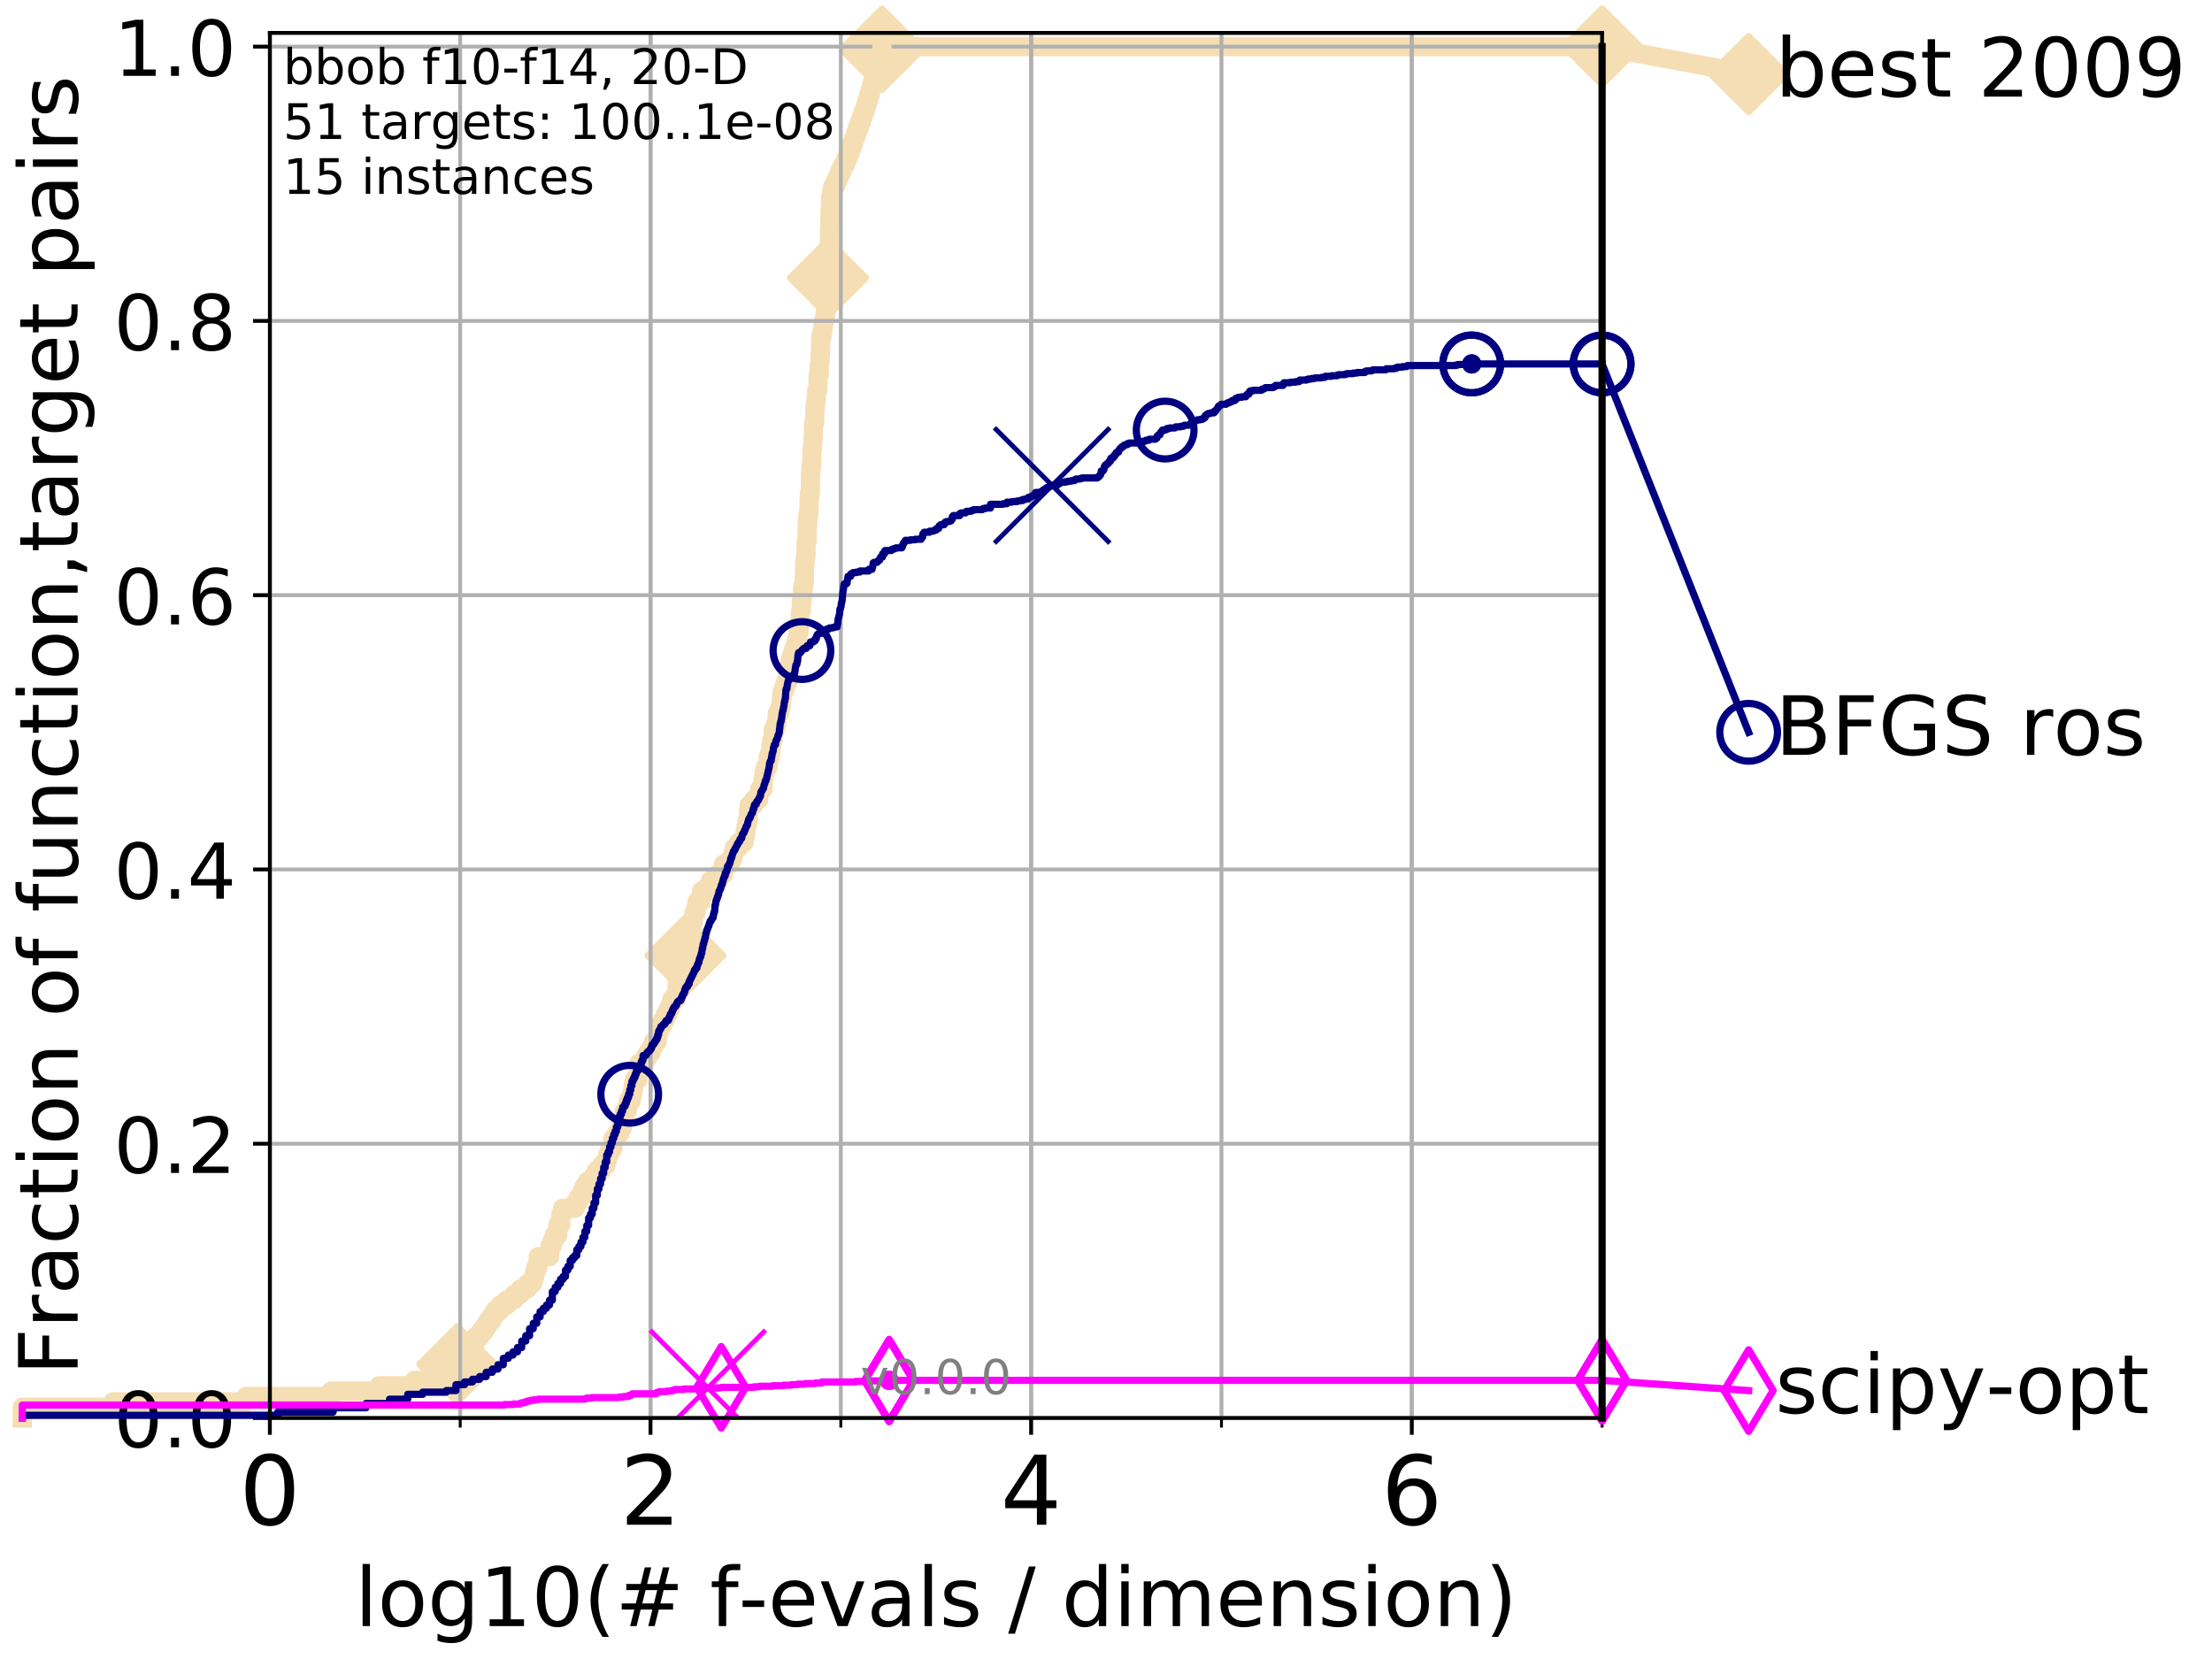 <?xml version="1.0" encoding="utf-8" standalone="no"?>
<!DOCTYPE svg PUBLIC "-//W3C//DTD SVG 1.1//EN"
  "http://www.w3.org/Graphics/SVG/1.1/DTD/svg11.dtd">
<!-- Created with matplotlib (http://matplotlib.org/) -->
<svg height="345pt" version="1.1" viewBox="0 0 460 345" width="460pt" xmlns="http://www.w3.org/2000/svg" xmlns:xlink="http://www.w3.org/1999/xlink">
 <defs>
  <style type="text/css">
*{stroke-linecap:butt;stroke-linejoin:round;}
  </style>
 </defs>
 <g id="figure_1">
  <g id="patch_1">
   <path d="M 0 345.6 
L 460.8 345.6 
L 460.8 0 
L 0 0 
z
" style="fill:#ffffff;"/>
  </g>
  <g id="axes_1">
   <g id="patch_2">
    <path d="M 56.12 294.88 
L 333.168 294.88 
L 333.168 6.845 
L 56.12 6.845 
z
" style="fill:#ffffff;"/>
   </g>
   <g id="line2d_1">
    <path d="M 4.627 294.88 
L 4.627 292.643 
L 23.511 292.643 
L 23.511 291.525 
L 51.175 291.525 
L 51.175 290.407 
L 68.873 290.407 
L 68.873 289.288 
L 78.839 289.288 
L 78.839 288.17 
L 86.186 288.17 
L 86.186 287.051 
L 92.287 287.051 
L 92.287 285.933 
L 92.905 285.933 
L 92.905 284.815 
L 94.543 284.815 
L 94.543 283.696 
L 95.086 283.696 
L 95.086 282.578 
L 96.619 282.578 
L 96.619 281.46 
L 97.258 281.46 
L 97.258 280.341 
L 98.688 280.341 
L 98.76 278.105 
L 99.807 278.105 
L 99.807 276.986 
L 100.665 276.986 
L 100.665 275.868 
L 101.359 275.868 
L 101.359 274.749 
L 102.203 274.749 
L 102.203 273.631 
L 102.895 273.631 
L 102.895 272.513 
L 103.991 272.513 
L 103.991 271.394 
L 105.415 271.394 
L 105.415 270.276 
L 106.956 270.276 
L 106.956 269.158 
L 108.204 269.158 
L 108.204 268.039 
L 109.675 268.039 
L 109.675 266.921 
L 110.782 266.921 
L 110.782 265.803 
L 111.136 265.803 
L 111.136 264.684 
L 111.414 264.684 
L 111.414 263.566 
L 111.856 263.566 
L 111.923 261.329 
L 114.293 261.329 
L 114.38 259.092 
L 114.838 259.092 
L 114.838 257.974 
L 115.256 257.974 
L 115.256 256.856 
L 116.011 256.856 
L 116.037 254.619 
L 116.632 254.619 
L 116.657 252.382 
L 117.009 252.382 
L 117.009 251.264 
L 119.57 251.264 
L 119.57 250.145 
L 120.242 250.145 
L 120.242 249.027 
L 120.949 249.027 
L 120.949 247.909 
L 121.417 247.909 
L 121.417 246.79 
L 122.152 246.79 
L 122.152 245.672 
L 123.397 245.672 
L 123.397 244.554 
L 124.069 244.554 
L 124.069 243.435 
L 125.094 243.435 
L 125.094 242.317 
L 126.032 242.317 
L 126.032 241.199 
L 126.367 241.199 
L 126.367 240.08 
L 126.752 240.08 
L 126.752 238.962 
L 127.416 238.962 
L 127.511 236.725 
L 128.277 236.725 
L 128.277 235.607 
L 128.985 235.607 
L 128.985 234.488 
L 129.45 234.488 
L 129.45 233.37 
L 129.678 233.37 
L 129.678 232.252 
L 129.808 232.252 
L 129.808 231.133 
L 130.412 231.133 
L 130.412 230.015 
L 130.661 230.015 
L 130.661 228.896 
L 131.257 228.896 
L 131.257 227.778 
L 131.537 227.778 
L 131.537 226.66 
L 131.686 226.66 
L 131.686 225.541 
L 131.949 225.541 
L 131.949 224.423 
L 132.724 224.423 
L 132.833 222.186 
L 132.883 222.186 
L 132.883 221.068 
L 134.057 221.068 
L 134.057 219.95 
L 134.735 219.95 
L 134.735 218.831 
L 135.456 218.831 
L 135.456 217.713 
L 135.918 217.713 
L 135.918 216.594 
L 136.687 216.594 
L 136.687 215.476 
L 136.821 215.476 
L 136.821 214.358 
L 137.132 214.358 
L 137.132 213.239 
L 137.761 213.239 
L 137.761 212.121 
L 138.346 212.121 
L 138.346 211.003 
L 138.891 211.003 
L 138.891 209.884 
L 139.412 209.884 
L 139.412 208.766 
L 139.78 208.766 
L 139.78 207.648 
L 140.688 207.648 
L 140.757 205.411 
L 140.819 205.411 
L 140.819 204.292 
L 141.334 204.292 
L 141.334 203.174 
L 141.681 203.174 
L 141.681 202.056 
L 141.793 202.056 
L 141.793 200.937 
L 142.428 200.937 
L 142.428 199.819 
L 142.541 199.819 
L 142.541 198.701 
L 142.776 198.701 
L 142.776 197.582 
L 143.117 197.582 
L 143.117 196.464 
L 143.393 196.464 
L 143.478 193.109 
L 143.863 193.109 
L 143.863 191.99 
L 144.122 191.99 
L 144.122 190.872 
L 144.321 190.872 
L 144.321 189.754 
L 144.753 189.754 
L 144.753 188.635 
L 144.93 188.635 
L 144.93 187.517 
L 145.786 187.517 
L 145.888 185.28 
L 147.255 185.28 
L 147.255 184.162 
L 147.782 184.162 
L 147.782 183.044 
L 149.062 183.044 
L 149.062 181.925 
L 150.378 181.925 
L 150.464 179.688 
L 151.888 179.688 
L 151.888 178.57 
L 152.419 178.57 
L 152.419 177.452 
L 152.686 177.452 
L 152.686 176.333 
L 153.569 176.333 
L 153.569 175.215 
L 154.702 175.215 
L 154.702 174.097 
L 154.939 174.097 
L 154.939 172.978 
L 155.129 172.978 
L 155.129 171.86 
L 155.345 171.86 
L 155.345 170.742 
L 155.581 170.742 
L 155.657 168.505 
L 155.814 168.505 
L 155.814 167.386 
L 156.773 167.386 
L 156.773 166.268 
L 157.795 166.268 
L 157.795 165.15 
L 157.973 165.15 
L 157.973 164.031 
L 158.692 164.031 
L 158.71 161.795 
L 158.885 161.795 
L 158.885 160.676 
L 159.144 160.676 
L 159.144 159.558 
L 159.717 159.558 
L 159.756 157.321 
L 160.19 157.321 
L 160.19 156.203 
L 160.32 156.203 
L 160.32 155.084 
L 160.47 155.084 
L 160.47 153.966 
L 160.765 153.966 
L 160.804 151.729 
L 161.248 151.729 
L 161.248 150.611 
L 161.556 150.611 
L 161.641 148.374 
L 162.128 148.374 
L 162.128 147.256 
L 162.442 147.256 
L 162.527 145.019 
L 162.639 145.019 
L 162.639 143.901 
L 163.008 143.901 
L 163.008 142.782 
L 163.422 142.782 
L 163.422 141.664 
L 163.913 141.664 
L 163.957 139.427 
L 164.16 139.427 
L 164.16 138.309 
L 164.303 138.309 
L 164.303 137.191 
L 164.707 137.191 
L 164.707 136.072 
L 165.032 136.072 
L 165.032 134.954 
L 165.456 134.954 
L 165.456 133.836 
L 165.768 133.836 
L 165.768 132.717 
L 165.952 132.717 
L 165.952 131.599 
L 166.14 131.599 
L 166.234 129.362 
L 166.43 129.362 
L 166.478 127.125 
L 166.648 127.125 
L 166.662 124.889 
L 166.852 124.889 
L 166.853 122.652 
L 167.052 122.652 
L 167.052 121.534 
L 167.233 121.534 
L 167.339 117.06 
L 167.441 117.06 
L 167.441 115.942 
L 167.579 115.942 
L 167.645 112.587 
L 167.833 112.587 
L 167.921 108.113 
L 168.025 108.113 
L 168.025 106.995 
L 168.195 106.995 
L 168.278 103.64 
L 168.363 103.64 
L 168.363 102.521 
L 168.51 102.521 
L 168.563 98.048 
L 168.653 98.048 
L 168.653 96.929 
L 168.793 96.929 
L 168.844 93.574 
L 168.945 93.574 
L 169.049 91.338 
L 169.104 91.338 
L 169.194 87.983 
L 169.429 87.983 
L 169.461 84.627 
L 169.585 84.627 
L 169.585 83.509 
L 169.715 83.509 
L 169.818 81.272 
L 170.036 81.272 
L 170.133 79.036 
L 170.147 79.036 
L 170.147 77.917 
L 170.376 77.917 
L 170.391 75.681 
L 170.504 75.681 
L 170.56 73.444 
L 170.648 73.444 
L 170.657 70.089 
L 170.93 70.089 
L 170.93 68.97 
L 171.107 68.97 
L 171.107 67.852 
L 171.242 67.852 
L 171.242 66.734 
L 171.519 66.734 
L 171.519 65.615 
L 171.655 65.615 
L 171.655 64.497 
L 171.791 64.497 
L 171.791 63.379 
L 172.041 63.379 
L 172.135 58.905 
L 172.174 58.905 
L 172.255 55.55 
L 172.292 55.55 
L 172.376 52.195 
L 172.414 52.195 
L 172.504 47.721 
L 172.536 47.721 
L 172.617 44.366 
L 172.656 44.366 
L 172.74 41.011 
L 172.919 41.011 
L 172.919 39.893 
L 173.144 39.893 
L 173.144 38.775 
L 173.745 38.775 
L 173.745 37.656 
L 174.25 37.656 
L 174.25 36.538 
L 174.679 36.538 
L 174.679 35.419 
L 175.261 35.419 
L 175.261 34.301 
L 175.796 34.301 
L 175.796 33.183 
L 176.271 33.183 
L 176.271 32.064 
L 176.701 32.064 
L 176.701 30.946 
L 177.121 30.946 
L 177.121 29.828 
L 177.534 29.828 
L 177.534 28.709 
L 177.93 28.709 
L 177.93 27.591 
L 178.312 27.591 
L 178.312 26.473 
L 178.735 26.473 
L 178.735 25.354 
L 179.134 25.354 
L 179.134 24.236 
L 179.541 24.236 
L 179.541 23.117 
L 179.917 23.117 
L 179.917 21.999 
L 180.282 21.999 
L 180.282 20.881 
L 180.633 20.881 
L 180.633 19.762 
L 180.967 19.762 
L 180.967 18.644 
L 181.253 18.644 
L 181.253 17.526 
L 181.609 17.526 
L 181.609 16.407 
L 181.939 16.407 
L 181.939 15.289 
L 182.274 15.289 
L 182.274 14.171 
L 182.541 14.171 
L 182.541 13.052 
L 182.85 13.052 
L 182.85 11.934 
L 183.129 11.934 
L 183.129 10.815 
L 183.387 10.815 
L 183.387 9.697 
L 333.168 9.697 
L 333.168 9.697 
" style="fill:none;stroke:#f5deb3;stroke-linecap:square;stroke-width:4;"/>
   </g>
   <g id="line2d_2">
    <defs>
     <path d="M -0 7.778 
L 7.778 0 
L 0 -7.778 
L -7.778 -0 
z
" id="mab679bd016" style="stroke:#f5deb3;stroke-linejoin:miter;stroke-width:1.5;"/>
    </defs>
    <g>
     <use style="fill:#f5deb3;stroke:#f5deb3;stroke-linejoin:miter;stroke-width:1.5;" x="95.086" xlink:href="#mab679bd016" y="283.696"/>
     <use style="fill:#f5deb3;stroke:#f5deb3;stroke-linejoin:miter;stroke-width:1.5;" x="142.541" xlink:href="#mab679bd016" y="198.701"/>
     <use style="fill:#f5deb3;stroke:#f5deb3;stroke-linejoin:miter;stroke-width:1.5;" x="172.174" xlink:href="#mab679bd016" y="57.787"/>
     <use style="fill:#f5deb3;stroke:#f5deb3;stroke-linejoin:miter;stroke-width:1.5;" x="183.387" xlink:href="#mab679bd016" y="10.815"/>
     <use style="fill:#f5deb3;stroke:#f5deb3;stroke-linejoin:miter;stroke-width:1.5;" x="183.387" xlink:href="#mab679bd016" y="9.697"/>
     <use style="fill:#f5deb3;stroke:#f5deb3;stroke-linejoin:miter;stroke-width:1.5;" x="333.168" xlink:href="#mab679bd016" y="9.697"/>
    </g>
   </g>
   <g id="line2d_3">
    <path style="fill:none;stroke:#f5deb3;stroke-linecap:square;stroke-width:4;"/>
    <g/>
   </g>
   <g id="line2d_4">
    <path d="M 333.168 9.697 
L 363.643 15.401 
" style="fill:none;stroke:#f5deb3;stroke-linecap:square;stroke-width:4;"/>
    <g>
     <use style="fill:#f5deb3;stroke:#f5deb3;stroke-linejoin:miter;stroke-width:1.5;" x="333.168" xlink:href="#mab679bd016" y="9.697"/>
     <use style="fill:#f5deb3;stroke:#f5deb3;stroke-linejoin:miter;stroke-width:1.5;" x="363.643" xlink:href="#mab679bd016" y="15.401"/>
    </g>
   </g>
   <g id="matplotlib.axis_1">
    <g id="xtick_1">
     <g id="line2d_5">
      <path clip-path="url(#pf212869f97)" d="M 56.12 294.88 
L 56.12 6.845 
" style="fill:none;stroke:#b0b0b0;stroke-linecap:square;stroke-width:0.8;"/>
     </g>
     <g id="line2d_6">
      <defs>
       <path d="M 0 0 
L 0 3.5 
" id="mda911d634c" style="stroke:#000000;stroke-width:0.8;"/>
      </defs>
      <g>
       <use style="stroke:#000000;stroke-width:0.8;" x="56.12" xlink:href="#mda911d634c" y="294.88"/>
      </g>
     </g>
     <g id="text_1">
      <!-- 0 -->
      <defs>
       <path d="M 31.781 66.406 
Q 24.172 66.406 20.328 58.906 
Q 16.5 51.422 16.5 36.375 
Q 16.5 21.391 20.328 13.891 
Q 24.172 6.391 31.781 6.391 
Q 39.453 6.391 43.281 13.891 
Q 47.125 21.391 47.125 36.375 
Q 47.125 51.422 43.281 58.906 
Q 39.453 66.406 31.781 66.406 
z
M 31.781 74.219 
Q 44.047 74.219 50.516 64.516 
Q 56.984 54.828 56.984 36.375 
Q 56.984 17.969 50.516 8.266 
Q 44.047 -1.422 31.781 -1.422 
Q 19.531 -1.422 13.062 8.266 
Q 6.594 17.969 6.594 36.375 
Q 6.594 54.828 13.062 64.516 
Q 19.531 74.219 31.781 74.219 
z
" id="DejaVuSans-30"/>
      </defs>
      <g transform="translate(49.758 317.077)scale(0.2 -0.2)">
       <use xlink:href="#DejaVuSans-30"/>
      </g>
     </g>
    </g>
    <g id="xtick_2">
     <g id="line2d_7">
      <path clip-path="url(#pf212869f97)" d="M 135.277 294.88 
L 135.277 6.845 
" style="fill:none;stroke:#b0b0b0;stroke-linecap:square;stroke-width:0.8;"/>
     </g>
     <g id="line2d_8">
      <g>
       <use style="stroke:#000000;stroke-width:0.8;" x="135.277" xlink:href="#mda911d634c" y="294.88"/>
      </g>
     </g>
     <g id="text_2">
      <!-- 2 -->
      <defs>
       <path d="M 19.188 8.297 
L 53.609 8.297 
L 53.609 0 
L 7.328 0 
L 7.328 8.297 
Q 12.938 14.109 22.625 23.891 
Q 32.328 33.688 34.812 36.531 
Q 39.547 41.844 41.422 45.531 
Q 43.312 49.219 43.312 52.781 
Q 43.312 58.594 39.234 62.25 
Q 35.156 65.922 28.609 65.922 
Q 23.969 65.922 18.812 64.312 
Q 13.672 62.703 7.812 59.422 
L 7.812 69.391 
Q 13.766 71.781 18.938 73 
Q 24.125 74.219 28.422 74.219 
Q 39.75 74.219 46.484 68.547 
Q 53.219 62.891 53.219 53.422 
Q 53.219 48.922 51.531 44.891 
Q 49.859 40.875 45.406 35.406 
Q 44.188 33.984 37.641 27.219 
Q 31.109 20.453 19.188 8.297 
z
" id="DejaVuSans-32"/>
      </defs>
      <g transform="translate(128.914 317.077)scale(0.2 -0.2)">
       <use xlink:href="#DejaVuSans-32"/>
      </g>
     </g>
    </g>
    <g id="xtick_3">
     <g id="line2d_9">
      <path clip-path="url(#pf212869f97)" d="M 214.433 294.88 
L 214.433 6.845 
" style="fill:none;stroke:#b0b0b0;stroke-linecap:square;stroke-width:0.8;"/>
     </g>
     <g id="line2d_10">
      <g>
       <use style="stroke:#000000;stroke-width:0.8;" x="214.433" xlink:href="#mda911d634c" y="294.88"/>
      </g>
     </g>
     <g id="text_3">
      <!-- 4 -->
      <defs>
       <path d="M 37.797 64.312 
L 12.891 25.391 
L 37.797 25.391 
z
M 35.203 72.906 
L 47.609 72.906 
L 47.609 25.391 
L 58.016 25.391 
L 58.016 17.188 
L 47.609 17.188 
L 47.609 0 
L 37.797 0 
L 37.797 17.188 
L 4.891 17.188 
L 4.891 26.703 
z
" id="DejaVuSans-34"/>
      </defs>
      <g transform="translate(208.071 317.077)scale(0.2 -0.2)">
       <use xlink:href="#DejaVuSans-34"/>
      </g>
     </g>
    </g>
    <g id="xtick_4">
     <g id="line2d_11">
      <path clip-path="url(#pf212869f97)" d="M 293.59 294.88 
L 293.59 6.845 
" style="fill:none;stroke:#b0b0b0;stroke-linecap:square;stroke-width:0.8;"/>
     </g>
     <g id="line2d_12">
      <g>
       <use style="stroke:#000000;stroke-width:0.8;" x="293.59" xlink:href="#mda911d634c" y="294.88"/>
      </g>
     </g>
     <g id="text_4">
      <!-- 6 -->
      <defs>
       <path d="M 33.016 40.375 
Q 26.375 40.375 22.484 35.828 
Q 18.609 31.297 18.609 23.391 
Q 18.609 15.531 22.484 10.953 
Q 26.375 6.391 33.016 6.391 
Q 39.656 6.391 43.531 10.953 
Q 47.406 15.531 47.406 23.391 
Q 47.406 31.297 43.531 35.828 
Q 39.656 40.375 33.016 40.375 
z
M 52.594 71.297 
L 52.594 62.312 
Q 48.875 64.062 45.094 64.984 
Q 41.312 65.922 37.594 65.922 
Q 27.828 65.922 22.672 59.328 
Q 17.531 52.734 16.797 39.406 
Q 19.672 43.656 24.016 45.922 
Q 28.375 48.188 33.594 48.188 
Q 44.578 48.188 50.953 41.516 
Q 57.328 34.859 57.328 23.391 
Q 57.328 12.156 50.688 5.359 
Q 44.047 -1.422 33.016 -1.422 
Q 20.359 -1.422 13.672 8.266 
Q 6.984 17.969 6.984 36.375 
Q 6.984 53.656 15.188 63.938 
Q 23.391 74.219 37.203 74.219 
Q 40.922 74.219 44.703 73.484 
Q 48.484 72.75 52.594 71.297 
z
" id="DejaVuSans-36"/>
      </defs>
      <g transform="translate(287.227 317.077)scale(0.2 -0.2)">
       <use xlink:href="#DejaVuSans-36"/>
      </g>
     </g>
    </g>
    <g id="xtick_5">
     <g id="line2d_13">
      <path clip-path="url(#pf212869f97)" d="M 56.12 294.88 
L 56.12 6.845 
" style="fill:none;stroke:#b0b0b0;stroke-linecap:square;stroke-width:0.8;"/>
     </g>
     <g id="line2d_14">
      <defs>
       <path d="M 0 0 
L 0 2 
" id="m8e801494cf" style="stroke:#000000;stroke-width:0.6;"/>
      </defs>
      <g>
       <use style="stroke:#000000;stroke-width:0.6;" x="56.12" xlink:href="#m8e801494cf" y="294.88"/>
      </g>
     </g>
    </g>
    <g id="xtick_6">
     <g id="line2d_15">
      <path clip-path="url(#pf212869f97)" d="M 95.698 294.88 
L 95.698 6.845 
" style="fill:none;stroke:#b0b0b0;stroke-linecap:square;stroke-width:0.8;"/>
     </g>
     <g id="line2d_16">
      <g>
       <use style="stroke:#000000;stroke-width:0.6;" x="95.698" xlink:href="#m8e801494cf" y="294.88"/>
      </g>
     </g>
    </g>
    <g id="xtick_7">
     <g id="line2d_17">
      <path clip-path="url(#pf212869f97)" d="M 135.277 294.88 
L 135.277 6.845 
" style="fill:none;stroke:#b0b0b0;stroke-linecap:square;stroke-width:0.8;"/>
     </g>
     <g id="line2d_18">
      <g>
       <use style="stroke:#000000;stroke-width:0.6;" x="135.277" xlink:href="#m8e801494cf" y="294.88"/>
      </g>
     </g>
    </g>
    <g id="xtick_8">
     <g id="line2d_19">
      <path clip-path="url(#pf212869f97)" d="M 174.855 294.88 
L 174.855 6.845 
" style="fill:none;stroke:#b0b0b0;stroke-linecap:square;stroke-width:0.8;"/>
     </g>
     <g id="line2d_20">
      <g>
       <use style="stroke:#000000;stroke-width:0.6;" x="174.855" xlink:href="#m8e801494cf" y="294.88"/>
      </g>
     </g>
    </g>
    <g id="xtick_9">
     <g id="line2d_21">
      <path clip-path="url(#pf212869f97)" d="M 214.433 294.88 
L 214.433 6.845 
" style="fill:none;stroke:#b0b0b0;stroke-linecap:square;stroke-width:0.8;"/>
     </g>
     <g id="line2d_22">
      <g>
       <use style="stroke:#000000;stroke-width:0.6;" x="214.433" xlink:href="#m8e801494cf" y="294.88"/>
      </g>
     </g>
    </g>
    <g id="xtick_10">
     <g id="line2d_23">
      <path clip-path="url(#pf212869f97)" d="M 254.011 294.88 
L 254.011 6.845 
" style="fill:none;stroke:#b0b0b0;stroke-linecap:square;stroke-width:0.8;"/>
     </g>
     <g id="line2d_24">
      <g>
       <use style="stroke:#000000;stroke-width:0.6;" x="254.011" xlink:href="#m8e801494cf" y="294.88"/>
      </g>
     </g>
    </g>
    <g id="xtick_11">
     <g id="line2d_25">
      <path clip-path="url(#pf212869f97)" d="M 293.59 294.88 
L 293.59 6.845 
" style="fill:none;stroke:#b0b0b0;stroke-linecap:square;stroke-width:0.8;"/>
     </g>
     <g id="line2d_26">
      <g>
       <use style="stroke:#000000;stroke-width:0.6;" x="293.59" xlink:href="#m8e801494cf" y="294.88"/>
      </g>
     </g>
    </g>
    <g id="xtick_12">
     <g id="line2d_27">
      <path clip-path="url(#pf212869f97)" d="M 333.168 294.88 
L 333.168 6.845 
" style="fill:none;stroke:#b0b0b0;stroke-linecap:square;stroke-width:0.8;"/>
     </g>
     <g id="line2d_28">
      <g>
       <use style="stroke:#000000;stroke-width:0.6;" x="333.168" xlink:href="#m8e801494cf" y="294.88"/>
      </g>
     </g>
    </g>
    <g id="text_5">
     <!-- log10(# f-evals / dimension) -->
     <defs>
      <path d="M 9.422 75.984 
L 18.406 75.984 
L 18.406 0 
L 9.422 0 
z
" id="DejaVuSans-6c"/>
      <path d="M 30.609 48.391 
Q 23.391 48.391 19.188 42.75 
Q 14.984 37.109 14.984 27.297 
Q 14.984 17.484 19.156 11.844 
Q 23.344 6.203 30.609 6.203 
Q 37.797 6.203 41.984 11.859 
Q 46.188 17.531 46.188 27.297 
Q 46.188 37.016 41.984 42.703 
Q 37.797 48.391 30.609 48.391 
z
M 30.609 56 
Q 42.328 56 49.016 48.375 
Q 55.719 40.766 55.719 27.297 
Q 55.719 13.875 49.016 6.219 
Q 42.328 -1.422 30.609 -1.422 
Q 18.844 -1.422 12.172 6.219 
Q 5.516 13.875 5.516 27.297 
Q 5.516 40.766 12.172 48.375 
Q 18.844 56 30.609 56 
z
" id="DejaVuSans-6f"/>
      <path d="M 45.406 27.984 
Q 45.406 37.75 41.375 43.109 
Q 37.359 48.484 30.078 48.484 
Q 22.859 48.484 18.828 43.109 
Q 14.797 37.75 14.797 27.984 
Q 14.797 18.266 18.828 12.891 
Q 22.859 7.516 30.078 7.516 
Q 37.359 7.516 41.375 12.891 
Q 45.406 18.266 45.406 27.984 
z
M 54.391 6.781 
Q 54.391 -7.172 48.188 -13.984 
Q 42 -20.797 29.203 -20.797 
Q 24.469 -20.797 20.266 -20.094 
Q 16.062 -19.391 12.109 -17.922 
L 12.109 -9.188 
Q 16.062 -11.328 19.922 -12.344 
Q 23.781 -13.375 27.781 -13.375 
Q 36.625 -13.375 41.016 -8.766 
Q 45.406 -4.156 45.406 5.172 
L 45.406 9.625 
Q 42.625 4.781 38.281 2.391 
Q 33.938 0 27.875 0 
Q 17.828 0 11.672 7.656 
Q 5.516 15.328 5.516 27.984 
Q 5.516 40.672 11.672 48.328 
Q 17.828 56 27.875 56 
Q 33.938 56 38.281 53.609 
Q 42.625 51.219 45.406 46.391 
L 45.406 54.688 
L 54.391 54.688 
z
" id="DejaVuSans-67"/>
      <path d="M 12.406 8.297 
L 28.516 8.297 
L 28.516 63.922 
L 10.984 60.406 
L 10.984 69.391 
L 28.422 72.906 
L 38.281 72.906 
L 38.281 8.297 
L 54.391 8.297 
L 54.391 0 
L 12.406 0 
z
" id="DejaVuSans-31"/>
      <path d="M 31 75.875 
Q 24.469 64.656 21.281 53.656 
Q 18.109 42.672 18.109 31.391 
Q 18.109 20.125 21.312 9.062 
Q 24.516 -2 31 -13.188 
L 23.188 -13.188 
Q 15.875 -1.703 12.234 9.375 
Q 8.594 20.453 8.594 31.391 
Q 8.594 42.281 12.203 53.312 
Q 15.828 64.359 23.188 75.875 
z
" id="DejaVuSans-28"/>
      <path d="M 51.125 44 
L 36.922 44 
L 32.812 27.688 
L 47.125 27.688 
z
M 43.797 71.781 
L 38.719 51.516 
L 52.984 51.516 
L 58.109 71.781 
L 65.922 71.781 
L 60.891 51.516 
L 76.125 51.516 
L 76.125 44 
L 58.984 44 
L 54.984 27.688 
L 70.516 27.688 
L 70.516 20.219 
L 53.078 20.219 
L 48 0 
L 40.188 0 
L 45.219 20.219 
L 30.906 20.219 
L 25.875 0 
L 18.016 0 
L 23.094 20.219 
L 7.719 20.219 
L 7.719 27.688 
L 24.906 27.688 
L 29 44 
L 13.281 44 
L 13.281 51.516 
L 30.906 51.516 
L 35.891 71.781 
z
" id="DejaVuSans-23"/>
      <path id="DejaVuSans-20"/>
      <path d="M 37.109 75.984 
L 37.109 68.5 
L 28.516 68.5 
Q 23.688 68.5 21.797 66.547 
Q 19.922 64.594 19.922 59.516 
L 19.922 54.688 
L 34.719 54.688 
L 34.719 47.703 
L 19.922 47.703 
L 19.922 0 
L 10.891 0 
L 10.891 47.703 
L 2.297 47.703 
L 2.297 54.688 
L 10.891 54.688 
L 10.891 58.5 
Q 10.891 67.625 15.141 71.797 
Q 19.391 75.984 28.609 75.984 
z
" id="DejaVuSans-66"/>
      <path d="M 4.891 31.391 
L 31.203 31.391 
L 31.203 23.391 
L 4.891 23.391 
z
" id="DejaVuSans-2d"/>
      <path d="M 56.203 29.594 
L 56.203 25.203 
L 14.891 25.203 
Q 15.484 15.922 20.484 11.062 
Q 25.484 6.203 34.422 6.203 
Q 39.594 6.203 44.453 7.469 
Q 49.312 8.734 54.109 11.281 
L 54.109 2.781 
Q 49.266 0.734 44.188 -0.344 
Q 39.109 -1.422 33.891 -1.422 
Q 20.797 -1.422 13.156 6.188 
Q 5.516 13.812 5.516 26.812 
Q 5.516 40.234 12.766 48.109 
Q 20.016 56 32.328 56 
Q 43.359 56 49.781 48.891 
Q 56.203 41.797 56.203 29.594 
z
M 47.219 32.234 
Q 47.125 39.594 43.094 43.984 
Q 39.062 48.391 32.422 48.391 
Q 24.906 48.391 20.391 44.141 
Q 15.875 39.891 15.188 32.172 
z
" id="DejaVuSans-65"/>
      <path d="M 2.984 54.688 
L 12.5 54.688 
L 29.594 8.797 
L 46.688 54.688 
L 56.203 54.688 
L 35.688 0 
L 23.484 0 
z
" id="DejaVuSans-76"/>
      <path d="M 34.281 27.484 
Q 23.391 27.484 19.188 25 
Q 14.984 22.516 14.984 16.5 
Q 14.984 11.719 18.141 8.906 
Q 21.297 6.109 26.703 6.109 
Q 34.188 6.109 38.703 11.406 
Q 43.219 16.703 43.219 25.484 
L 43.219 27.484 
z
M 52.203 31.203 
L 52.203 0 
L 43.219 0 
L 43.219 8.297 
Q 40.141 3.328 35.547 0.953 
Q 30.953 -1.422 24.312 -1.422 
Q 15.922 -1.422 10.953 3.297 
Q 6 8.016 6 15.922 
Q 6 25.141 12.172 29.828 
Q 18.359 34.516 30.609 34.516 
L 43.219 34.516 
L 43.219 35.406 
Q 43.219 41.609 39.141 45 
Q 35.062 48.391 27.688 48.391 
Q 23 48.391 18.547 47.266 
Q 14.109 46.141 10.016 43.891 
L 10.016 52.203 
Q 14.938 54.109 19.578 55.047 
Q 24.219 56 28.609 56 
Q 40.484 56 46.344 49.844 
Q 52.203 43.703 52.203 31.203 
z
" id="DejaVuSans-61"/>
      <path d="M 44.281 53.078 
L 44.281 44.578 
Q 40.484 46.531 36.375 47.5 
Q 32.281 48.484 27.875 48.484 
Q 21.188 48.484 17.844 46.438 
Q 14.5 44.391 14.5 40.281 
Q 14.5 37.156 16.891 35.375 
Q 19.281 33.594 26.516 31.984 
L 29.594 31.297 
Q 39.156 29.25 43.188 25.516 
Q 47.219 21.781 47.219 15.094 
Q 47.219 7.469 41.188 3.016 
Q 35.156 -1.422 24.609 -1.422 
Q 20.219 -1.422 15.453 -0.562 
Q 10.688 0.297 5.422 2 
L 5.422 11.281 
Q 10.406 8.688 15.234 7.391 
Q 20.062 6.109 24.812 6.109 
Q 31.156 6.109 34.562 8.281 
Q 37.984 10.453 37.984 14.406 
Q 37.984 18.062 35.516 20.016 
Q 33.062 21.969 24.703 23.781 
L 21.578 24.516 
Q 13.234 26.266 9.516 29.906 
Q 5.812 33.547 5.812 39.891 
Q 5.812 47.609 11.281 51.797 
Q 16.75 56 26.812 56 
Q 31.781 56 36.172 55.266 
Q 40.578 54.547 44.281 53.078 
z
" id="DejaVuSans-73"/>
      <path d="M 25.391 72.906 
L 33.688 72.906 
L 8.297 -9.281 
L 0 -9.281 
z
" id="DejaVuSans-2f"/>
      <path d="M 45.406 46.391 
L 45.406 75.984 
L 54.391 75.984 
L 54.391 0 
L 45.406 0 
L 45.406 8.203 
Q 42.578 3.328 38.25 0.953 
Q 33.938 -1.422 27.875 -1.422 
Q 17.969 -1.422 11.734 6.484 
Q 5.516 14.406 5.516 27.297 
Q 5.516 40.188 11.734 48.094 
Q 17.969 56 27.875 56 
Q 33.938 56 38.25 53.625 
Q 42.578 51.266 45.406 46.391 
z
M 14.797 27.297 
Q 14.797 17.391 18.875 11.75 
Q 22.953 6.109 30.078 6.109 
Q 37.203 6.109 41.297 11.75 
Q 45.406 17.391 45.406 27.297 
Q 45.406 37.203 41.297 42.844 
Q 37.203 48.484 30.078 48.484 
Q 22.953 48.484 18.875 42.844 
Q 14.797 37.203 14.797 27.297 
z
" id="DejaVuSans-64"/>
      <path d="M 9.422 54.688 
L 18.406 54.688 
L 18.406 0 
L 9.422 0 
z
M 9.422 75.984 
L 18.406 75.984 
L 18.406 64.594 
L 9.422 64.594 
z
" id="DejaVuSans-69"/>
      <path d="M 52 44.188 
Q 55.375 50.25 60.062 53.125 
Q 64.75 56 71.094 56 
Q 79.641 56 84.281 50.016 
Q 88.922 44.047 88.922 33.016 
L 88.922 0 
L 79.891 0 
L 79.891 32.719 
Q 79.891 40.578 77.094 44.375 
Q 74.312 48.188 68.609 48.188 
Q 61.625 48.188 57.562 43.547 
Q 53.516 38.922 53.516 30.906 
L 53.516 0 
L 44.484 0 
L 44.484 32.719 
Q 44.484 40.625 41.703 44.406 
Q 38.922 48.188 33.109 48.188 
Q 26.219 48.188 22.156 43.531 
Q 18.109 38.875 18.109 30.906 
L 18.109 0 
L 9.078 0 
L 9.078 54.688 
L 18.109 54.688 
L 18.109 46.188 
Q 21.188 51.219 25.484 53.609 
Q 29.781 56 35.688 56 
Q 41.656 56 45.828 52.969 
Q 50 49.953 52 44.188 
z
" id="DejaVuSans-6d"/>
      <path d="M 54.891 33.016 
L 54.891 0 
L 45.906 0 
L 45.906 32.719 
Q 45.906 40.484 42.875 44.328 
Q 39.844 48.188 33.797 48.188 
Q 26.516 48.188 22.312 43.547 
Q 18.109 38.922 18.109 30.906 
L 18.109 0 
L 9.078 0 
L 9.078 54.688 
L 18.109 54.688 
L 18.109 46.188 
Q 21.344 51.125 25.703 53.562 
Q 30.078 56 35.797 56 
Q 45.219 56 50.047 50.172 
Q 54.891 44.344 54.891 33.016 
z
" id="DejaVuSans-6e"/>
      <path d="M 8.016 75.875 
L 15.828 75.875 
Q 23.141 64.359 26.781 53.312 
Q 30.422 42.281 30.422 31.391 
Q 30.422 20.453 26.781 9.375 
Q 23.141 -1.703 15.828 -13.188 
L 8.016 -13.188 
Q 14.5 -2 17.703 9.062 
Q 20.906 20.125 20.906 31.391 
Q 20.906 42.672 17.703 53.656 
Q 14.5 64.656 8.016 75.875 
z
" id="DejaVuSans-29"/>
     </defs>
     <g transform="translate(73.803 338.154)scale(0.17 -0.17)">
      <use xlink:href="#DejaVuSans-6c"/>
      <use x="27.783" xlink:href="#DejaVuSans-6f"/>
      <use x="88.965" xlink:href="#DejaVuSans-67"/>
      <use x="152.441" xlink:href="#DejaVuSans-31"/>
      <use x="216.064" xlink:href="#DejaVuSans-30"/>
      <use x="279.688" xlink:href="#DejaVuSans-28"/>
      <use x="318.701" xlink:href="#DejaVuSans-23"/>
      <use x="402.49" xlink:href="#DejaVuSans-20"/>
      <use x="434.277" xlink:href="#DejaVuSans-66"/>
      <use x="469.404" xlink:href="#DejaVuSans-2d"/>
      <use x="505.488" xlink:href="#DejaVuSans-65"/>
      <use x="567.012" xlink:href="#DejaVuSans-76"/>
      <use x="626.191" xlink:href="#DejaVuSans-61"/>
      <use x="687.471" xlink:href="#DejaVuSans-6c"/>
      <use x="715.254" xlink:href="#DejaVuSans-73"/>
      <use x="767.354" xlink:href="#DejaVuSans-20"/>
      <use x="799.141" xlink:href="#DejaVuSans-2f"/>
      <use x="832.832" xlink:href="#DejaVuSans-20"/>
      <use x="864.619" xlink:href="#DejaVuSans-64"/>
      <use x="928.096" xlink:href="#DejaVuSans-69"/>
      <use x="955.879" xlink:href="#DejaVuSans-6d"/>
      <use x="1053.291" xlink:href="#DejaVuSans-65"/>
      <use x="1114.814" xlink:href="#DejaVuSans-6e"/>
      <use x="1178.193" xlink:href="#DejaVuSans-73"/>
      <use x="1230.293" xlink:href="#DejaVuSans-69"/>
      <use x="1258.076" xlink:href="#DejaVuSans-6f"/>
      <use x="1319.258" xlink:href="#DejaVuSans-6e"/>
      <use x="1382.637" xlink:href="#DejaVuSans-29"/>
     </g>
    </g>
   </g>
   <g id="matplotlib.axis_2">
    <g id="ytick_1">
     <g id="line2d_29">
      <path clip-path="url(#pf212869f97)" d="M 56.12 294.88 
L 333.168 294.88 
" style="fill:none;stroke:#b0b0b0;stroke-linecap:square;stroke-width:0.8;"/>
     </g>
     <g id="line2d_30">
      <defs>
       <path d="M 0 0 
L -3.5 0 
" id="m1e1e5c9f52" style="stroke:#000000;stroke-width:0.8;"/>
      </defs>
      <g>
       <use style="stroke:#000000;stroke-width:0.8;" x="56.12" xlink:href="#m1e1e5c9f52" y="294.88"/>
      </g>
     </g>
     <g id="text_6">
      <!-- 0.0 -->
      <defs>
       <path d="M 10.688 12.406 
L 21 12.406 
L 21 0 
L 10.688 0 
z
" id="DejaVuSans-2e"/>
      </defs>
      <g transform="translate(23.675 300.959)scale(0.16 -0.16)">
       <use xlink:href="#DejaVuSans-30"/>
       <use x="63.623" xlink:href="#DejaVuSans-2e"/>
       <use x="95.41" xlink:href="#DejaVuSans-30"/>
      </g>
     </g>
    </g>
    <g id="ytick_2">
     <g id="line2d_31">
      <path clip-path="url(#pf212869f97)" d="M 56.12 237.843 
L 333.168 237.843 
" style="fill:none;stroke:#b0b0b0;stroke-linecap:square;stroke-width:0.8;"/>
     </g>
     <g id="line2d_32">
      <g>
       <use style="stroke:#000000;stroke-width:0.8;" x="56.12" xlink:href="#m1e1e5c9f52" y="237.843"/>
      </g>
     </g>
     <g id="text_7">
      <!-- 0.2 -->
      <g transform="translate(23.675 243.922)scale(0.16 -0.16)">
       <use xlink:href="#DejaVuSans-30"/>
       <use x="63.623" xlink:href="#DejaVuSans-2e"/>
       <use x="95.41" xlink:href="#DejaVuSans-32"/>
      </g>
     </g>
    </g>
    <g id="ytick_3">
     <g id="line2d_33">
      <path clip-path="url(#pf212869f97)" d="M 56.12 180.807 
L 333.168 180.807 
" style="fill:none;stroke:#b0b0b0;stroke-linecap:square;stroke-width:0.8;"/>
     </g>
     <g id="line2d_34">
      <g>
       <use style="stroke:#000000;stroke-width:0.8;" x="56.12" xlink:href="#m1e1e5c9f52" y="180.807"/>
      </g>
     </g>
     <g id="text_8">
      <!-- 0.4 -->
      <g transform="translate(23.675 186.886)scale(0.16 -0.16)">
       <use xlink:href="#DejaVuSans-30"/>
       <use x="63.623" xlink:href="#DejaVuSans-2e"/>
       <use x="95.41" xlink:href="#DejaVuSans-34"/>
      </g>
     </g>
    </g>
    <g id="ytick_4">
     <g id="line2d_35">
      <path clip-path="url(#pf212869f97)" d="M 56.12 123.77 
L 333.168 123.77 
" style="fill:none;stroke:#b0b0b0;stroke-linecap:square;stroke-width:0.8;"/>
     </g>
     <g id="line2d_36">
      <g>
       <use style="stroke:#000000;stroke-width:0.8;" x="56.12" xlink:href="#m1e1e5c9f52" y="123.77"/>
      </g>
     </g>
     <g id="text_9">
      <!-- 0.6 -->
      <g transform="translate(23.675 129.849)scale(0.16 -0.16)">
       <use xlink:href="#DejaVuSans-30"/>
       <use x="63.623" xlink:href="#DejaVuSans-2e"/>
       <use x="95.41" xlink:href="#DejaVuSans-36"/>
      </g>
     </g>
    </g>
    <g id="ytick_5">
     <g id="line2d_37">
      <path clip-path="url(#pf212869f97)" d="M 56.12 66.734 
L 333.168 66.734 
" style="fill:none;stroke:#b0b0b0;stroke-linecap:square;stroke-width:0.8;"/>
     </g>
     <g id="line2d_38">
      <g>
       <use style="stroke:#000000;stroke-width:0.8;" x="56.12" xlink:href="#m1e1e5c9f52" y="66.734"/>
      </g>
     </g>
     <g id="text_10">
      <!-- 0.8 -->
      <defs>
       <path d="M 31.781 34.625 
Q 24.75 34.625 20.719 30.859 
Q 16.703 27.094 16.703 20.516 
Q 16.703 13.922 20.719 10.156 
Q 24.75 6.391 31.781 6.391 
Q 38.812 6.391 42.859 10.172 
Q 46.922 13.969 46.922 20.516 
Q 46.922 27.094 42.891 30.859 
Q 38.875 34.625 31.781 34.625 
z
M 21.922 38.812 
Q 15.578 40.375 12.031 44.719 
Q 8.5 49.078 8.5 55.328 
Q 8.5 64.062 14.719 69.141 
Q 20.953 74.219 31.781 74.219 
Q 42.672 74.219 48.875 69.141 
Q 55.078 64.062 55.078 55.328 
Q 55.078 49.078 51.531 44.719 
Q 48 40.375 41.703 38.812 
Q 48.828 37.156 52.797 32.312 
Q 56.781 27.484 56.781 20.516 
Q 56.781 9.906 50.312 4.234 
Q 43.844 -1.422 31.781 -1.422 
Q 19.734 -1.422 13.25 4.234 
Q 6.781 9.906 6.781 20.516 
Q 6.781 27.484 10.781 32.312 
Q 14.797 37.156 21.922 38.812 
z
M 18.312 54.391 
Q 18.312 48.734 21.844 45.562 
Q 25.391 42.391 31.781 42.391 
Q 38.141 42.391 41.719 45.562 
Q 45.312 48.734 45.312 54.391 
Q 45.312 60.062 41.719 63.234 
Q 38.141 66.406 31.781 66.406 
Q 25.391 66.406 21.844 63.234 
Q 18.312 60.062 18.312 54.391 
z
" id="DejaVuSans-38"/>
      </defs>
      <g transform="translate(23.675 72.812)scale(0.16 -0.16)">
       <use xlink:href="#DejaVuSans-30"/>
       <use x="63.623" xlink:href="#DejaVuSans-2e"/>
       <use x="95.41" xlink:href="#DejaVuSans-38"/>
      </g>
     </g>
    </g>
    <g id="ytick_6">
     <g id="line2d_39">
      <path clip-path="url(#pf212869f97)" d="M 56.12 9.697 
L 333.168 9.697 
" style="fill:none;stroke:#b0b0b0;stroke-linecap:square;stroke-width:0.8;"/>
     </g>
     <g id="line2d_40">
      <g>
       <use style="stroke:#000000;stroke-width:0.8;" x="56.12" xlink:href="#m1e1e5c9f52" y="9.697"/>
      </g>
     </g>
     <g id="text_11">
      <!-- 1.0 -->
      <g transform="translate(23.675 15.776)scale(0.16 -0.16)">
       <use xlink:href="#DejaVuSans-31"/>
       <use x="63.623" xlink:href="#DejaVuSans-2e"/>
       <use x="95.41" xlink:href="#DejaVuSans-30"/>
      </g>
     </g>
    </g>
    <g id="text_12">
     <!-- Fraction of function,target pairs -->
     <defs>
      <path d="M 9.812 72.906 
L 51.703 72.906 
L 51.703 64.594 
L 19.672 64.594 
L 19.672 43.109 
L 48.578 43.109 
L 48.578 34.812 
L 19.672 34.812 
L 19.672 0 
L 9.812 0 
z
" id="DejaVuSans-46"/>
      <path d="M 41.109 46.297 
Q 39.594 47.172 37.812 47.578 
Q 36.031 48 33.891 48 
Q 26.266 48 22.188 43.047 
Q 18.109 38.094 18.109 28.812 
L 18.109 0 
L 9.078 0 
L 9.078 54.688 
L 18.109 54.688 
L 18.109 46.188 
Q 20.953 51.172 25.484 53.578 
Q 30.031 56 36.531 56 
Q 37.453 56 38.578 55.875 
Q 39.703 55.766 41.062 55.516 
z
" id="DejaVuSans-72"/>
      <path d="M 48.781 52.594 
L 48.781 44.188 
Q 44.969 46.297 41.141 47.344 
Q 37.312 48.391 33.406 48.391 
Q 24.656 48.391 19.812 42.844 
Q 14.984 37.312 14.984 27.297 
Q 14.984 17.281 19.812 11.734 
Q 24.656 6.203 33.406 6.203 
Q 37.312 6.203 41.141 7.25 
Q 44.969 8.297 48.781 10.406 
L 48.781 2.094 
Q 45.016 0.344 40.984 -0.531 
Q 36.969 -1.422 32.422 -1.422 
Q 20.062 -1.422 12.781 6.344 
Q 5.516 14.109 5.516 27.297 
Q 5.516 40.672 12.859 48.328 
Q 20.219 56 33.016 56 
Q 37.156 56 41.109 55.141 
Q 45.062 54.297 48.781 52.594 
z
" id="DejaVuSans-63"/>
      <path d="M 18.312 70.219 
L 18.312 54.688 
L 36.812 54.688 
L 36.812 47.703 
L 18.312 47.703 
L 18.312 18.016 
Q 18.312 11.328 20.141 9.422 
Q 21.969 7.516 27.594 7.516 
L 36.812 7.516 
L 36.812 0 
L 27.594 0 
Q 17.188 0 13.234 3.875 
Q 9.281 7.766 9.281 18.016 
L 9.281 47.703 
L 2.688 47.703 
L 2.688 54.688 
L 9.281 54.688 
L 9.281 70.219 
z
" id="DejaVuSans-74"/>
      <path d="M 8.5 21.578 
L 8.5 54.688 
L 17.484 54.688 
L 17.484 21.922 
Q 17.484 14.156 20.5 10.266 
Q 23.531 6.391 29.594 6.391 
Q 36.859 6.391 41.078 11.031 
Q 45.312 15.672 45.312 23.688 
L 45.312 54.688 
L 54.297 54.688 
L 54.297 0 
L 45.312 0 
L 45.312 8.406 
Q 42.047 3.422 37.719 1 
Q 33.406 -1.422 27.688 -1.422 
Q 18.266 -1.422 13.375 4.438 
Q 8.5 10.297 8.5 21.578 
z
M 31.109 56 
z
" id="DejaVuSans-75"/>
      <path d="M 11.719 12.406 
L 22.016 12.406 
L 22.016 4 
L 14.016 -11.625 
L 7.719 -11.625 
L 11.719 4 
z
" id="DejaVuSans-2c"/>
      <path d="M 18.109 8.203 
L 18.109 -20.797 
L 9.078 -20.797 
L 9.078 54.688 
L 18.109 54.688 
L 18.109 46.391 
Q 20.953 51.266 25.266 53.625 
Q 29.594 56 35.594 56 
Q 45.562 56 51.781 48.094 
Q 58.016 40.188 58.016 27.297 
Q 58.016 14.406 51.781 6.484 
Q 45.562 -1.422 35.594 -1.422 
Q 29.594 -1.422 25.266 0.953 
Q 20.953 3.328 18.109 8.203 
z
M 48.688 27.297 
Q 48.688 37.203 44.609 42.844 
Q 40.531 48.484 33.406 48.484 
Q 26.266 48.484 22.188 42.844 
Q 18.109 37.203 18.109 27.297 
Q 18.109 17.391 22.188 11.75 
Q 26.266 6.109 33.406 6.109 
Q 40.531 6.109 44.609 11.75 
Q 48.688 17.391 48.688 27.297 
z
" id="DejaVuSans-70"/>
     </defs>
     <g transform="translate(16.14 286.002)rotate(-90)scale(0.17 -0.17)">
      <use xlink:href="#DejaVuSans-46"/>
      <use x="57.41" xlink:href="#DejaVuSans-72"/>
      <use x="98.523" xlink:href="#DejaVuSans-61"/>
      <use x="159.803" xlink:href="#DejaVuSans-63"/>
      <use x="214.783" xlink:href="#DejaVuSans-74"/>
      <use x="253.992" xlink:href="#DejaVuSans-69"/>
      <use x="281.775" xlink:href="#DejaVuSans-6f"/>
      <use x="342.957" xlink:href="#DejaVuSans-6e"/>
      <use x="406.336" xlink:href="#DejaVuSans-20"/>
      <use x="438.123" xlink:href="#DejaVuSans-6f"/>
      <use x="499.305" xlink:href="#DejaVuSans-66"/>
      <use x="534.51" xlink:href="#DejaVuSans-20"/>
      <use x="566.297" xlink:href="#DejaVuSans-66"/>
      <use x="601.502" xlink:href="#DejaVuSans-75"/>
      <use x="664.881" xlink:href="#DejaVuSans-6e"/>
      <use x="728.26" xlink:href="#DejaVuSans-63"/>
      <use x="783.24" xlink:href="#DejaVuSans-74"/>
      <use x="822.449" xlink:href="#DejaVuSans-69"/>
      <use x="850.232" xlink:href="#DejaVuSans-6f"/>
      <use x="911.414" xlink:href="#DejaVuSans-6e"/>
      <use x="974.793" xlink:href="#DejaVuSans-2c"/>
      <use x="1006.58" xlink:href="#DejaVuSans-74"/>
      <use x="1045.789" xlink:href="#DejaVuSans-61"/>
      <use x="1107.068" xlink:href="#DejaVuSans-72"/>
      <use x="1148.166" xlink:href="#DejaVuSans-67"/>
      <use x="1211.643" xlink:href="#DejaVuSans-65"/>
      <use x="1273.166" xlink:href="#DejaVuSans-74"/>
      <use x="1312.375" xlink:href="#DejaVuSans-20"/>
      <use x="1344.162" xlink:href="#DejaVuSans-70"/>
      <use x="1407.639" xlink:href="#DejaVuSans-61"/>
      <use x="1468.918" xlink:href="#DejaVuSans-69"/>
      <use x="1496.701" xlink:href="#DejaVuSans-72"/>
      <use x="1537.814" xlink:href="#DejaVuSans-73"/>
     </g>
    </g>
   </g>
   <g id="line2d_41">
    <defs>
     <path d="M 0 1.5 
C 0.398 1.5 0.779 1.342 1.061 1.061 
C 1.342 0.779 1.5 0.398 1.5 0 
C 1.5 -0.398 1.342 -0.779 1.061 -1.061 
C 0.779 -1.342 0.398 -1.5 0 -1.5 
C -0.398 -1.5 -0.779 -1.342 -1.061 -1.061 
C -1.342 -0.779 -1.5 -0.398 -1.5 0 
C -1.5 0.398 -1.342 0.779 -1.061 1.061 
C -0.779 1.342 -0.398 1.5 0 1.5 
z
" id="m723b9f4013" style="stroke:#f5deb3;"/>
    </defs>
    <g>
     <use style="fill:#f5deb3;stroke:#f5deb3;" x="183.387" xlink:href="#m723b9f4013" y="9.697"/>
     <use style="fill:#f5deb3;stroke:#f5deb3;" x="183.387" xlink:href="#m723b9f4013" y="9.697"/>
    </g>
   </g>
   <g id="line2d_42">
    <defs>
     <path d="M 0 1.5 
C 0.398 1.5 0.779 1.342 1.061 1.061 
C 1.342 0.779 1.5 0.398 1.5 0 
C 1.5 -0.398 1.342 -0.779 1.061 -1.061 
C 0.779 -1.342 0.398 -1.5 0 -1.5 
C -0.398 -1.5 -0.779 -1.342 -1.061 -1.061 
C -1.342 -0.779 -1.5 -0.398 -1.5 0 
C -1.5 0.398 -1.342 0.779 -1.061 1.061 
C -0.779 1.342 -0.398 1.5 0 1.5 
z
" id="meeaedfc4da" style="stroke:#000080;"/>
    </defs>
    <g>
     <use style="fill:#000080;stroke:#000080;" x="306.053" xlink:href="#meeaedfc4da" y="75.681"/>
     <use style="fill:#000080;stroke:#000080;" x="306.053" xlink:href="#meeaedfc4da" y="75.681"/>
    </g>
   </g>
   <g id="line2d_43">
    <path d="M 4.627 294.88 
L 4.627 294.321 
L 57.758 294.321 
L 57.758 293.65 
L 69.277 293.65 
L 69.277 292.755 
L 76.113 292.755 
L 76.113 291.86 
L 80.991 291.86 
L 80.991 290.966 
L 84.786 290.966 
L 84.786 289.959 
L 87.892 289.959 
L 87.892 289.512 
L 92.803 289.512 
L 92.803 289.176 
L 94.817 289.176 
L 94.817 287.946 
L 96.619 287.946 
L 96.619 287.387 
L 98.249 287.387 
L 98.249 286.828 
L 99.739 286.828 
L 99.739 286.269 
L 101.109 286.269 
L 101.109 285.374 
L 102.379 285.374 
L 102.379 284.703 
L 103.561 284.703 
L 103.561 283.808 
L 104.667 283.808 
L 104.667 282.466 
L 105.706 282.466 
L 105.706 281.795 
L 106.686 281.795 
L 106.686 281.124 
L 107.613 281.124 
L 107.613 280.229 
L 108.492 280.229 
L 108.492 278.887 
L 109.329 278.887 
L 109.329 277.769 
L 110.127 277.769 
L 110.127 276.315 
L 110.889 276.315 
L 110.889 275.197 
L 111.619 275.197 
L 111.619 273.855 
L 112.319 273.855 
L 112.319 272.736 
L 112.992 272.736 
L 112.992 272.065 
L 113.64 272.065 
L 113.64 271.394 
L 114.264 271.394 
L 114.264 270.388 
L 114.866 270.388 
L 114.866 268.598 
L 115.448 268.598 
L 115.448 267.704 
L 116.011 267.704 
L 116.011 266.921 
L 116.555 266.921 
L 116.555 266.026 
L 117.084 266.026 
L 117.084 265.467 
L 117.596 265.467 
L 117.596 264.125 
L 118.094 264.125 
L 118.094 263.342 
L 118.577 263.342 
L 118.577 262.112 
L 119.047 262.112 
L 119.047 261.553 
L 119.505 261.553 
L 119.505 261.105 
L 119.951 261.105 
L 119.951 259.875 
L 120.386 259.875 
L 120.386 259.204 
L 120.81 259.204 
L 120.81 258.309 
L 121.224 258.309 
L 121.224 257.303 
L 121.628 257.303 
L 121.628 256.073 
L 122.022 256.073 
L 122.022 254.843 
L 122.408 254.843 
L 122.408 253.277 
L 122.786 253.277 
L 122.786 252.494 
L 123.155 252.494 
L 123.155 251.264 
L 123.516 251.264 
L 123.516 250.145 
L 123.87 250.145 
L 123.87 248.58 
L 124.217 248.58 
L 124.217 247.238 
L 124.557 247.238 
L 124.557 246.231 
L 124.891 246.231 
L 124.891 245.113 
L 125.218 245.113 
L 125.218 243.994 
L 125.539 243.994 
L 125.539 242.764 
L 125.854 242.764 
L 125.854 241.646 
L 126.164 241.646 
L 126.164 240.192 
L 126.468 240.192 
L 126.468 239.521 
L 126.766 239.521 
L 126.766 238.514 
L 127.06 238.514 
L 127.06 237.62 
L 127.348 237.62 
L 127.348 236.725 
L 127.632 236.725 
L 127.632 235.942 
L 127.912 235.942 
L 127.912 235.271 
L 128.186 235.271 
L 128.186 234.376 
L 128.457 234.376 
L 128.457 233.705 
L 128.723 233.705 
L 128.723 232.252 
L 128.985 232.252 
L 128.985 231.692 
L 129.244 231.692 
L 129.244 231.021 
L 129.498 231.021 
L 129.498 230.239 
L 129.749 230.239 
L 129.749 230.015 
L 129.996 230.015 
L 129.996 229.456 
L 130.24 229.456 
L 130.24 228.785 
L 130.48 228.785 
L 130.48 228.225 
L 130.717 228.225 
L 130.717 227.554 
L 130.951 227.554 
L 130.951 226.66 
L 131.181 226.66 
L 131.181 225.765 
L 131.409 225.765 
L 131.409 224.87 
L 131.633 224.87 
L 131.633 224.423 
L 131.855 224.423 
L 131.855 223.976 
L 132.074 223.976 
L 132.074 223.417 
L 132.29 223.417 
L 132.29 222.857 
L 132.503 222.857 
L 132.503 222.634 
L 132.714 222.634 
L 132.714 222.186 
L 132.922 222.186 
L 132.922 221.739 
L 133.128 221.739 
L 133.128 221.403 
L 133.331 221.403 
L 133.331 220.844 
L 133.532 220.844 
L 133.532 220.397 
L 133.731 220.397 
L 133.731 219.502 
L 134.313 219.502 
L 134.313 219.279 
L 134.503 219.279 
L 134.503 218.943 
L 134.691 218.943 
L 134.691 218.719 
L 134.877 218.719 
L 134.877 218.608 
L 135.06 218.608 
L 135.06 218.384 
L 135.242 218.384 
L 135.242 218.16 
L 135.422 218.16 
L 135.422 217.713 
L 135.6 217.713 
L 135.6 217.266 
L 135.776 217.266 
L 135.776 217.154 
L 135.951 217.154 
L 135.951 216.93 
L 136.123 216.93 
L 136.123 216.594 
L 136.294 216.594 
L 136.294 216.371 
L 136.464 216.371 
L 136.464 216.147 
L 136.631 216.147 
L 136.631 215.7 
L 136.797 215.7 
L 136.797 215.141 
L 136.962 215.141 
L 136.962 214.47 
L 137.124 214.47 
L 137.124 214.134 
L 137.286 214.134 
L 137.286 213.91 
L 137.446 213.91 
L 137.446 213.463 
L 137.604 213.463 
L 137.604 213.351 
L 137.761 213.351 
L 137.761 213.239 
L 137.916 213.239 
L 137.916 213.016 
L 138.223 213.016 
L 138.223 212.792 
L 138.375 212.792 
L 138.375 212.457 
L 138.525 212.457 
L 138.525 212.233 
L 138.967 212.233 
L 138.967 212.009 
L 139.112 212.009 
L 139.112 211.562 
L 139.256 211.562 
L 139.256 211.338 
L 139.398 211.338 
L 139.398 210.891 
L 139.54 210.891 
L 139.54 210.779 
L 139.68 210.779 
L 139.68 210.443 
L 139.819 210.443 
L 139.819 210.108 
L 139.957 210.108 
L 139.957 209.772 
L 140.094 209.772 
L 140.094 209.549 
L 140.23 209.549 
L 140.23 209.325 
L 140.499 209.325 
L 140.499 209.101 
L 140.631 209.101 
L 140.631 208.878 
L 140.763 208.878 
L 140.763 208.542 
L 140.894 208.542 
L 140.894 208.319 
L 141.023 208.319 
L 141.023 208.207 
L 141.152 208.207 
L 141.152 208.095 
L 141.532 208.095 
L 141.532 207.871 
L 141.657 207.871 
L 141.657 207.536 
L 141.781 207.536 
L 141.781 207.312 
L 141.905 207.312 
L 141.905 206.977 
L 142.027 206.977 
L 142.027 206.753 
L 142.148 206.753 
L 142.148 206.641 
L 142.269 206.641 
L 142.269 206.306 
L 142.389 206.306 
L 142.389 205.858 
L 142.508 205.858 
L 142.508 205.523 
L 142.626 205.523 
L 142.626 205.299 
L 142.743 205.299 
L 142.743 205.187 
L 142.975 205.187 
L 142.975 204.852 
L 143.09 204.852 
L 143.09 204.628 
L 143.318 204.628 
L 143.318 204.069 
L 143.43 204.069 
L 143.43 203.845 
L 143.542 203.845 
L 143.542 203.621 
L 143.653 203.621 
L 143.764 203.174 
L 143.874 203.174 
L 143.983 202.727 
L 144.091 202.727 
L 144.199 202.279 
L 144.306 202.279 
L 144.413 201.72 
L 144.623 201.72 
L 144.728 201.273 
L 144.935 201.273 
L 145.037 200.602 
L 145.139 200.602 
L 145.241 200.155 
L 145.342 200.155 
L 145.442 199.372 
L 145.541 199.372 
L 145.64 198.924 
L 145.739 198.924 
L 145.837 198.253 
L 145.934 198.253 
L 146.031 197.247 
L 146.127 197.247 
L 146.223 196.352 
L 146.318 196.352 
L 146.413 195.681 
L 146.507 195.681 
L 146.601 195.01 
L 146.694 195.01 
L 146.786 194.115 
L 146.879 194.115 
L 146.97 193.444 
L 147.061 193.444 
L 147.152 192.997 
L 147.242 192.997 
L 147.332 192.55 
L 147.421 192.55 
L 147.51 191.99 
L 147.598 191.99 
L 147.686 191.543 
L 147.861 191.543 
L 147.947 191.208 
L 148.034 191.208 
L 148.119 190.872 
L 148.289 190.872 
L 148.374 190.089 
L 148.458 190.089 
L 148.542 189.53 
L 148.625 189.53 
L 148.708 188.188 
L 148.79 188.188 
L 148.872 187.405 
L 148.954 187.405 
L 149.035 186.958 
L 149.116 186.958 
L 149.196 186.51 
L 149.276 186.51 
L 149.356 186.063 
L 149.435 186.063 
L 149.514 185.392 
L 149.593 185.392 
L 149.671 185.057 
L 149.749 185.057 
L 149.827 184.721 
L 149.904 184.721 
L 149.981 184.162 
L 150.058 184.162 
L 150.058 183.938 
L 150.21 183.938 
L 150.285 183.267 
L 150.36 183.267 
L 150.435 182.708 
L 150.51 182.708 
L 150.584 182.373 
L 150.658 182.373 
L 150.658 182.149 
L 150.805 182.149 
L 150.805 181.59 
L 150.951 181.59 
L 151.023 181.142 
L 151.167 181.142 
L 151.238 180.583 
L 151.309 180.583 
L 151.309 180.136 
L 151.521 180.136 
L 151.604 179.688 
L 151.73 179.688 
L 151.799 179.241 
L 151.868 179.241 
L 151.937 178.57 
L 152.073 178.57 
L 152.083 178.235 
L 152.209 178.235 
L 152.276 177.675 
L 152.343 177.675 
L 152.41 177.34 
L 152.476 177.34 
L 152.542 177.004 
L 152.674 177.004 
L 152.758 176.781 
L 152.805 176.781 
L 152.805 176.557 
L 152.934 176.557 
L 152.999 176.222 
L 153.063 176.222 
L 153.127 175.998 
L 153.191 175.998 
L 153.254 175.774 
L 153.318 175.774 
L 153.318 175.551 
L 153.444 175.551 
L 153.444 175.327 
L 153.569 175.327 
L 153.631 175.103 
L 153.693 175.103 
L 153.693 174.991 
L 153.816 174.991 
L 153.877 174.544 
L 154.06 174.544 
L 154.12 174.32 
L 154.24 174.32 
L 154.3 173.761 
L 154.36 173.761 
L 154.36 173.537 
L 154.478 173.537 
L 154.478 173.314 
L 154.596 173.314 
L 154.596 173.202 
L 154.713 173.202 
L 154.771 172.866 
L 154.829 172.866 
L 154.843 172.643 
L 154.944 172.643 
L 155.002 172.307 
L 155.059 172.307 
L 155.116 171.972 
L 155.173 171.972 
L 155.229 171.748 
L 155.342 171.748 
L 155.398 171.524 
L 155.454 171.524 
L 155.51 170.965 
L 155.565 170.965 
L 155.676 170.406 
L 155.731 170.406 
L 155.785 170.182 
L 155.949 170.182 
L 156.057 169.735 
L 156.111 169.735 
L 156.218 169.288 
L 156.271 169.288 
L 156.377 169.064 
L 156.483 169.064 
L 156.587 168.393 
L 156.64 168.393 
L 156.64 168.169 
L 156.795 168.169 
L 156.847 167.498 
L 156.949 167.498 
L 156.949 167.275 
L 157.253 167.275 
L 157.354 166.715 
L 157.503 166.715 
L 157.602 166.38 
L 157.749 166.38 
L 157.846 165.933 
L 157.943 165.933 
L 158.039 165.597 
L 158.135 165.597 
L 158.23 164.702 
L 158.325 164.702 
L 158.372 164.479 
L 158.466 164.479 
L 158.559 164.143 
L 158.652 164.143 
L 158.699 163.92 
L 158.791 163.92 
L 158.882 163.249 
L 158.928 163.249 
L 159.019 162.913 
L 159.064 162.913 
L 159.154 162.354 
L 159.289 162.354 
L 159.378 161.906 
L 159.422 161.906 
L 159.511 161.347 
L 159.555 161.347 
L 159.642 160.788 
L 159.686 160.788 
L 159.773 160.229 
L 159.816 160.229 
L 159.903 159.67 
L 159.946 159.67 
L 160.031 158.775 
L 160.074 158.775 
L 160.159 158.328 
L 160.244 158.328 
L 160.244 158.216 
L 160.37 158.216 
L 160.454 157.433 
L 160.495 157.433 
L 160.578 156.65 
L 160.661 156.65 
L 160.743 156.203 
L 160.784 156.203 
L 160.866 155.42 
L 160.907 155.42 
L 160.988 154.973 
L 161.028 154.973 
L 161.028 154.861 
L 161.268 154.861 
L 161.348 154.078 
L 161.387 154.078 
L 161.466 153.854 
L 161.506 153.854 
L 161.506 153.742 
L 161.623 153.742 
L 161.701 153.295 
L 161.739 153.295 
L 161.817 152.848 
L 161.932 152.848 
L 162.008 152.4 
L 162.046 152.4 
L 162.122 151.506 
L 162.16 151.506 
L 162.235 150.499 
L 162.273 150.499 
L 162.348 150.052 
L 162.422 150.052 
L 162.497 149.493 
L 162.534 149.493 
L 162.644 148.374 
L 162.681 148.374 
L 162.79 147.703 
L 162.863 147.703 
L 162.972 146.92 
L 163.008 146.92 
L 163.115 145.914 
L 163.186 145.914 
L 163.293 145.243 
L 163.328 145.243 
L 163.434 143.453 
L 163.469 143.453 
L 163.504 143.23 
L 163.643 143.23 
L 163.746 142.223 
L 163.781 142.223 
L 163.884 141.664 
L 163.918 141.664 
L 164.02 141.329 
L 164.222 141.329 
L 164.256 141.105 
L 164.389 141.105 
L 164.488 140.769 
L 164.775 140.769 
L 164.879 140.434 
L 164.976 140.434 
L 164.976 140.322 
L 165.185 140.322 
L 165.294 139.651 
L 165.325 139.651 
L 165.419 138.756 
L 165.45 138.756 
L 165.512 138.309 
L 165.575 138.309 
L 165.575 138.197 
L 165.698 138.197 
L 165.79 137.526 
L 165.851 137.526 
L 165.942 136.296 
L 165.972 136.296 
L 166.063 135.737 
L 166.45 135.737 
L 166.479 135.513 
L 166.626 135.513 
L 166.713 135.289 
L 166.771 135.289 
L 166.771 135.178 
L 166.886 135.178 
L 166.886 135.066 
L 167.057 135.066 
L 167.114 134.842 
L 167.671 134.842 
L 167.78 134.618 
L 167.808 134.618 
L 167.835 134.283 
L 168.422 134.283 
L 168.474 133.836 
L 168.553 133.836 
L 168.553 133.5 
L 169.141 133.5 
L 169.242 133.276 
L 169.49 133.276 
L 169.515 132.829 
L 169.759 132.829 
L 169.856 132.158 
L 169.88 132.158 
L 169.976 131.934 
L 170.191 131.934 
L 170.262 131.711 
L 171.18 131.711 
L 171.202 131.375 
L 171.358 131.375 
L 171.38 131.151 
L 171.47 131.151 
L 171.47 131.04 
L 171.794 131.04 
L 171.902 130.816 
L 172.346 130.816 
L 172.45 130.592 
L 173.142 130.592 
L 173.142 130.48 
L 173.556 130.48 
L 173.556 130.369 
L 174.073 130.369 
L 174.168 129.809 
L 174.186 129.809 
L 174.28 128.803 
L 174.317 128.803 
L 174.41 128.244 
L 174.465 128.244 
L 174.576 127.685 
L 174.594 127.685 
L 174.667 126.678 
L 174.758 126.678 
L 174.867 126.231 
L 174.885 126.231 
L 174.957 125.448 
L 175.011 125.448 
L 175.1 124.889 
L 175.135 124.889 
L 175.242 123.435 
L 175.259 123.435 
L 175.365 122.652 
L 175.382 122.652 
L 175.487 121.645 
L 175.504 121.645 
L 175.574 121.422 
L 176.001 121.422 
L 176.001 121.31 
L 176.135 121.31 
L 176.236 120.527 
L 176.252 120.527 
L 176.352 119.856 
L 176.889 119.856 
L 176.985 119.297 
L 177.301 119.297 
L 177.395 119.073 
L 178.111 119.073 
L 178.111 118.961 
L 178.814 118.961 
L 178.828 118.738 
L 180.635 118.738 
L 180.66 118.402 
L 181.342 118.402 
L 181.453 117.955 
L 181.478 117.955 
L 181.588 117.06 
L 181.721 117.06 
L 181.721 116.948 
L 182.409 116.948 
L 182.468 116.725 
L 182.56 116.725 
L 182.56 116.613 
L 182.755 116.613 
L 182.755 116.501 
L 182.925 116.501 
L 183.015 116.054 
L 183.071 116.054 
L 183.149 115.83 
L 183.535 115.83 
L 183.546 115.159 
L 183.933 115.159 
L 183.954 114.6 
L 184.06 114.6 
L 184.06 114.488 
L 185.352 114.488 
L 185.421 114.264 
L 185.682 114.264 
L 185.682 114.152 
L 186.044 114.152 
L 186.044 114.04 
L 186.324 114.04 
L 186.324 113.929 
L 187.548 113.929 
L 187.608 113.705 
L 187.677 113.705 
L 187.745 113.146 
L 187.839 113.146 
L 187.839 113.034 
L 187.957 113.034 
L 187.957 112.81 
L 188.083 112.81 
L 188.083 112.698 
L 188.233 112.698 
L 188.274 112.363 
L 189.35 112.363 
L 189.35 112.251 
L 190.321 112.251 
L 190.321 112.139 
L 191.567 112.139 
L 191.676 111.804 
L 191.696 111.804 
L 191.696 111.692 
L 191.878 111.692 
L 191.918 111.021 
L 192.105 111.021 
L 192.164 110.685 
L 193.293 110.685 
L 193.299 110.462 
L 194.101 110.462 
L 194.101 110.35 
L 194.312 110.35 
L 194.312 110.238 
L 194.686 110.238 
L 194.771 109.903 
L 195.202 109.903 
L 195.301 109.343 
L 195.568 109.343 
L 195.59 109.12 
L 196.34 109.12 
L 196.366 108.784 
L 196.587 108.784 
L 196.587 108.56 
L 196.845 108.56 
L 196.845 108.449 
L 197.432 108.449 
L 197.432 108.337 
L 197.759 108.337 
L 197.811 108.113 
L 197.892 108.113 
L 197.892 108.001 
L 198.038 108.001 
L 198.04 107.442 
L 198.219 107.442 
L 198.233 107.218 
L 199.578 107.218 
L 199.63 106.771 
L 199.871 106.771 
L 199.871 106.659 
L 200.825 106.659 
L 200.825 106.547 
L 200.956 106.547 
L 200.984 106.324 
L 201.958 106.324 
L 201.958 106.212 
L 202.155 106.212 
L 202.155 106.1 
L 202.527 106.1 
L 202.527 105.988 
L 204.275 105.988 
L 204.275 105.876 
L 204.414 105.876 
L 204.414 105.765 
L 204.896 105.765 
L 204.896 105.653 
L 205.974 105.653 
L 205.983 104.87 
L 208.564 104.87 
L 208.564 104.758 
L 209.373 104.758 
L 209.421 104.423 
L 210.437 104.423 
L 210.437 104.311 
L 211.436 104.311 
L 211.436 104.199 
L 212.013 104.199 
L 212.013 104.087 
L 212.689 104.087 
L 212.707 103.863 
L 213.263 103.863 
L 213.263 103.752 
L 213.818 103.752 
L 213.855 103.416 
L 214.305 103.416 
L 214.305 103.304 
L 214.57 103.304 
L 214.57 103.192 
L 214.683 103.192 
L 214.683 103.08 
L 215.116 103.08 
L 215.13 102.857 
L 215.339 102.857 
L 215.358 102.409 
L 216.441 102.409 
L 216.491 102.186 
L 216.807 102.186 
L 216.807 102.074 
L 216.996 102.074 
L 216.996 101.85 
L 217.286 101.85 
L 217.356 101.627 
L 217.662 101.627 
L 217.67 101.403 
L 218.007 101.403 
L 218.007 101.291 
L 218.149 101.291 
L 218.149 101.179 
L 218.446 101.179 
L 218.446 101.067 
L 218.601 101.067 
L 218.601 100.956 
L 219.807 100.956 
L 219.908 100.732 
L 220.071 100.732 
L 220.071 100.62 
L 220.245 100.62 
L 220.245 100.508 
L 220.489 100.508 
L 220.49 100.285 
L 221.535 100.285 
L 221.535 100.173 
L 222.084 100.173 
L 222.084 100.061 
L 222.769 100.061 
L 222.769 99.949 
L 223.457 99.949 
L 223.526 99.725 
L 223.745 99.725 
L 223.745 99.614 
L 224.564 99.614 
L 224.564 99.502 
L 225.001 99.502 
L 225.001 99.39 
L 228.214 99.39 
L 228.317 99.166 
L 228.493 99.166 
L 228.493 99.054 
L 228.65 99.054 
L 228.733 98.831 
L 228.775 98.831 
L 228.775 98.719 
L 228.891 98.719 
L 228.984 98.16 
L 229.009 98.16 
L 229.012 97.936 
L 229.414 97.936 
L 229.525 97.601 
L 229.585 97.601 
L 229.641 97.041 
L 229.771 97.041 
L 229.835 96.706 
L 230.075 96.706 
L 230.075 96.594 
L 230.252 96.594 
L 230.253 96.37 
L 230.502 96.37 
L 230.571 96.035 
L 230.722 96.035 
L 230.722 95.923 
L 230.914 95.923 
L 230.917 95.476 
L 231.055 95.476 
L 231.064 95.252 
L 231.469 95.252 
L 231.534 94.916 
L 231.748 94.916 
L 231.785 94.581 
L 232.007 94.581 
L 232.114 94.134 
L 232.336 94.134 
L 232.336 94.022 
L 232.605 94.022 
L 232.613 93.686 
L 232.741 93.686 
L 232.844 93.351 
L 232.934 93.351 
L 232.934 93.239 
L 233.103 93.239 
L 233.103 93.127 
L 233.291 93.127 
L 233.291 92.903 
L 233.451 92.903 
L 233.451 92.792 
L 233.698 92.792 
L 233.772 92.568 
L 234.047 92.568 
L 234.047 92.456 
L 234.484 92.456 
L 234.487 92.232 
L 234.859 92.232 
L 234.859 92.121 
L 236.799 92.121 
L 236.799 92.009 
L 237.143 92.009 
L 237.143 91.897 
L 237.508 91.897 
L 237.508 91.785 
L 238.054 91.785 
L 238.054 91.673 
L 238.248 91.673 
L 238.248 91.561 
L 238.908 91.561 
L 238.963 91.338 
L 240.264 91.338 
L 240.264 91.226 
L 240.422 91.226 
L 240.422 91.114 
L 240.589 91.114 
L 240.629 90.667 
L 240.767 90.667 
L 240.767 90.555 
L 240.912 90.555 
L 240.912 90.443 
L 241.204 90.443 
L 241.305 89.996 
L 241.368 89.996 
L 241.368 89.884 
L 241.525 89.884 
L 241.632 89.66 
L 241.647 89.66 
L 241.722 89.436 
L 242.302 89.436 
L 242.302 89.325 
L 242.623 89.325 
L 242.702 89.101 
L 243.258 89.101 
L 243.258 88.989 
L 244.333 88.989 
L 244.333 88.877 
L 244.533 88.877 
L 244.533 88.765 
L 245.497 88.765 
L 245.497 88.654 
L 246.115 88.654 
L 246.115 88.542 
L 246.267 88.542 
L 246.267 88.43 
L 247.208 88.43 
L 247.208 88.318 
L 247.579 88.318 
L 247.579 88.206 
L 247.721 88.206 
L 247.746 87.983 
L 248.027 87.983 
L 248.134 87.759 
L 248.206 87.759 
L 248.206 87.647 
L 248.525 87.647 
L 248.59 87.423 
L 248.959 87.423 
L 248.959 87.312 
L 249.548 87.312 
L 249.548 87.2 
L 250.057 87.2 
L 250.057 87.088 
L 250.254 87.088 
L 250.313 86.864 
L 250.589 86.864 
L 250.621 86.417 
L 250.834 86.417 
L 250.913 86.193 
L 251.069 86.193 
L 251.069 86.081 
L 251.32 86.081 
L 251.32 85.97 
L 251.778 85.97 
L 251.778 85.858 
L 252.462 85.858 
L 252.502 85.522 
L 252.79 85.522 
L 252.852 85.298 
L 252.906 85.298 
L 253.011 85.075 
L 253.091 85.075 
L 253.186 84.851 
L 253.255 84.851 
L 253.36 84.516 
L 253.467 84.516 
L 253.467 84.404 
L 253.706 84.404 
L 253.706 84.292 
L 253.849 84.292 
L 253.933 84.068 
L 254.974 84.068 
L 254.974 83.956 
L 255.15 83.956 
L 255.15 83.845 
L 255.37 83.845 
L 255.37 83.733 
L 255.707 83.733 
L 255.707 83.621 
L 255.9 83.621 
L 255.9 83.509 
L 256.222 83.509 
L 256.26 83.285 
L 256.825 83.285 
L 256.892 82.95 
L 256.972 82.95 
L 256.972 82.838 
L 257.332 82.838 
L 257.332 82.726 
L 257.524 82.726 
L 257.524 82.614 
L 258.228 82.614 
L 258.228 82.503 
L 259.072 82.503 
L 259.164 82.279 
L 259.254 82.279 
L 259.258 82.055 
L 259.402 82.055 
L 259.402 81.943 
L 259.743 81.943 
L 259.831 81.496 
L 259.857 81.496 
L 259.857 81.384 
L 260.033 81.384 
L 260.033 81.272 
L 260.617 81.272 
L 260.617 81.161 
L 262.332 81.161 
L 262.399 80.937 
L 262.727 80.937 
L 262.727 80.825 
L 262.982 80.825 
L 262.982 80.713 
L 263.15 80.713 
L 263.15 80.601 
L 264.738 80.601 
L 264.738 80.49 
L 265.023 80.49 
L 265.023 80.378 
L 265.195 80.378 
L 265.241 80.154 
L 266.821 80.154 
L 266.917 79.819 
L 266.976 79.819 
L 266.99 79.595 
L 268.317 79.595 
L 268.317 79.483 
L 269.374 79.483 
L 269.374 79.371 
L 270.136 79.371 
L 270.228 79.147 
L 270.287 79.147 
L 270.287 79.036 
L 271.698 79.036 
L 271.698 78.924 
L 272.084 78.924 
L 272.084 78.812 
L 272.782 78.812 
L 272.782 78.7 
L 273.445 78.7 
L 273.445 78.588 
L 274.832 78.588 
L 274.832 78.476 
L 275.509 78.476 
L 275.599 78.253 
L 276.882 78.253 
L 276.882 78.141 
L 278.034 78.141 
L 278.034 78.029 
L 278.33 78.029 
L 278.33 77.917 
L 279.707 77.917 
L 279.707 77.805 
L 280.089 77.805 
L 280.089 77.694 
L 281.395 77.694 
L 281.395 77.582 
L 282.183 77.582 
L 282.183 77.47 
L 283.835 77.47 
L 283.851 77.246 
L 284.145 77.246 
L 284.145 77.134 
L 285.194 77.134 
L 285.194 77.023 
L 285.506 77.023 
L 285.506 76.911 
L 288.157 76.911 
L 288.157 76.799 
L 288.271 76.799 
L 288.271 76.687 
L 289.961 76.687 
L 289.961 76.575 
L 290.449 76.575 
L 290.449 76.463 
L 290.567 76.463 
L 290.567 76.352 
L 291.646 76.352 
L 291.646 76.24 
L 292.508 76.24 
L 292.508 76.128 
L 292.682 76.128 
L 292.682 76.016 
L 302.767 76.016 
L 302.767 75.904 
L 303.209 75.904 
L 303.209 75.792 
L 306.053 75.792 
L 306.053 75.681 
L 333.168 75.681 
L 333.168 75.681 
" style="fill:none;stroke:#000080;stroke-linecap:square;stroke-width:1.5;"/>
   </g>
   <g id="line2d_44">
    <defs>
     <path d="M 0 6 
C 1.591 6 3.117 5.368 4.243 4.243 
C 5.368 3.117 6 1.591 6 0 
C 6 -1.591 5.368 -3.117 4.243 -4.243 
C 3.117 -5.368 1.591 -6 0 -6 
C -1.591 -6 -3.117 -5.368 -4.243 -4.243 
C -5.368 -3.117 -6 -1.591 -6 0 
C -6 1.591 -5.368 3.117 -4.243 4.243 
C -3.117 5.368 -1.591 6 0 6 
z
" id="mac17e985ec" style="stroke:#000080;stroke-width:1.5;"/>
    </defs>
    <g>
     <use style="fill:none;stroke:#000080;stroke-width:1.5;" x="130.951" xlink:href="#mac17e985ec" y="227.554"/>
     <use style="fill:none;stroke:#000080;stroke-width:1.5;" x="166.771" xlink:href="#mac17e985ec" y="135.289"/>
     <use style="fill:none;stroke:#000080;stroke-width:1.5;" x="242.302" xlink:href="#mac17e985ec" y="89.436"/>
     <use style="fill:none;stroke:#000080;stroke-width:1.5;" x="306.053" xlink:href="#mac17e985ec" y="75.681"/>
     <use style="fill:none;stroke:#000080;stroke-width:1.5;" x="306.053" xlink:href="#mac17e985ec" y="75.681"/>
     <use style="fill:none;stroke:#000080;stroke-width:1.5;" x="333.168" xlink:href="#mac17e985ec" y="75.681"/>
    </g>
   </g>
   <g id="line2d_45">
    <path style="fill:none;stroke:#000080;stroke-linecap:square;stroke-width:1.5;"/>
    <g/>
   </g>
   <g id="line2d_46">
    <path clip-path="url(#pf212869f97)" d="M 218.801 100.956 
" style="fill:none;stroke:#000080;stroke-linecap:square;stroke-width:1.5;"/>
    <defs>
     <path d="M -12 12 
L 12 -12 
M -12 -12 
L 12 12 
" id="m22e2a75879" style="stroke:#000080;"/>
    </defs>
    <g clip-path="url(#pf212869f97)">
     <use style="fill:#000080;stroke:#000080;" x="218.801" xlink:href="#m22e2a75879" y="100.956"/>
    </g>
   </g>
   <g id="line2d_47">
    <defs>
     <path d="M 0 1.5 
C 0.398 1.5 0.779 1.342 1.061 1.061 
C 1.342 0.779 1.5 0.398 1.5 0 
C 1.5 -0.398 1.342 -0.779 1.061 -1.061 
C 0.779 -1.342 0.398 -1.5 0 -1.5 
C -0.398 -1.5 -0.779 -1.342 -1.061 -1.061 
C -1.342 -0.779 -1.5 -0.398 -1.5 0 
C -1.5 0.398 -1.342 0.779 -1.061 1.061 
C -0.779 1.342 -0.398 1.5 0 1.5 
z
" id="m5a65bf74bc" style="stroke:#ff00ff;"/>
    </defs>
    <g>
     <use style="fill:#ff00ff;stroke:#ff00ff;" x="184.906" xlink:href="#m5a65bf74bc" y="287.051"/>
     <use style="fill:#ff00ff;stroke:#ff00ff;" x="184.906" xlink:href="#m5a65bf74bc" y="287.051"/>
    </g>
   </g>
   <g id="line2d_48">
    <path d="M 4.627 294.88 
L 4.627 292.196 
L 104.92 292.196 
L 104.92 292.084 
L 106.776 292.084 
L 106.776 291.972 
L 108.121 291.972 
L 108.121 291.86 
L 108.328 291.86 
L 108.328 291.749 
L 108.856 291.749 
L 108.856 291.637 
L 109.29 291.637 
L 109.29 291.525 
L 109.484 291.525 
L 109.484 291.413 
L 109.977 291.413 
L 109.977 291.301 
L 110.385 291.301 
L 110.385 291.189 
L 111.101 291.189 
L 111.101 291.078 
L 111.889 291.078 
L 111.889 290.966 
L 121.666 290.966 
L 121.666 290.854 
L 122.004 290.854 
L 122.004 290.742 
L 123.103 290.742 
L 123.103 290.63 
L 128.698 290.63 
L 128.698 290.518 
L 129.678 290.518 
L 129.678 290.407 
L 130.706 290.407 
L 130.706 290.295 
L 130.728 290.295 
L 130.728 290.183 
L 131.225 290.183 
L 131.225 290.071 
L 131.42 290.071 
L 131.42 289.959 
L 131.463 289.959 
L 131.463 289.847 
L 136.472 289.847 
L 136.472 289.736 
L 136.488 289.736 
L 136.488 289.624 
L 136.781 289.624 
L 136.781 289.512 
L 137.109 289.512 
L 137.109 289.4 
L 138.723 289.4 
L 138.723 289.288 
L 139.68 289.288 
L 139.68 289.176 
L 140.01 289.176 
L 140.01 289.065 
L 140.352 289.065 
L 140.352 288.953 
L 142.2 288.953 
L 142.2 288.841 
L 144.613 288.841 
L 144.613 288.729 
L 145.546 288.729 
L 145.546 288.617 
L 149.985 288.617 
L 149.985 288.505 
L 156.793 288.505 
L 156.793 288.393 
L 157.971 288.393 
L 157.971 288.282 
L 160.63 288.282 
L 160.63 288.17 
L 162.886 288.17 
L 162.886 288.058 
L 164.566 288.058 
L 164.566 287.946 
L 165.921 287.946 
L 165.921 287.834 
L 167.327 287.834 
L 167.327 287.722 
L 169.485 287.722 
L 169.485 287.611 
L 170.903 287.611 
L 170.903 287.499 
L 170.904 287.499 
L 170.904 287.387 
L 177.912 287.387 
L 177.912 287.275 
L 180.009 287.275 
L 180.009 287.163 
L 184.906 287.163 
L 184.906 287.051 
L 333.168 287.051 
" style="fill:none;stroke:#ff00ff;stroke-linecap:square;stroke-width:1.5;"/>
   </g>
   <g id="line2d_49">
    <defs>
     <path d="M -0 8.485 
L 5.091 0 
L 0 -8.485 
L -5.091 -0 
z
" id="md66d0b7e9e" style="stroke:#ff00ff;stroke-linejoin:miter;stroke-width:1.5;"/>
    </defs>
    <g>
     <use style="fill:none;stroke:#ff00ff;stroke-linejoin:miter;stroke-width:1.5;" x="149.985" xlink:href="#md66d0b7e9e" y="288.505"/>
     <use style="fill:none;stroke:#ff00ff;stroke-linejoin:miter;stroke-width:1.5;" x="184.906" xlink:href="#md66d0b7e9e" y="287.163"/>
     <use style="fill:none;stroke:#ff00ff;stroke-linejoin:miter;stroke-width:1.5;" x="184.906" xlink:href="#md66d0b7e9e" y="287.051"/>
     <use style="fill:none;stroke:#ff00ff;stroke-linejoin:miter;stroke-width:1.5;" x="184.906" xlink:href="#md66d0b7e9e" y="287.051"/>
     <use style="fill:none;stroke:#ff00ff;stroke-linejoin:miter;stroke-width:1.5;" x="333.168" xlink:href="#md66d0b7e9e" y="287.051"/>
    </g>
   </g>
   <g id="line2d_50">
    <path style="fill:none;stroke:#ff00ff;stroke-linecap:square;stroke-width:1.5;"/>
    <g/>
   </g>
   <g id="line2d_51">
    <path clip-path="url(#pf212869f97)" d="M 147.191 288.617 
" style="fill:none;stroke:#ff00ff;stroke-linecap:square;stroke-width:1.5;"/>
    <defs>
     <path d="M -12 12 
L 12 -12 
M -12 -12 
L 12 12 
" id="mda5a537aa3" style="stroke:#ff00ff;"/>
    </defs>
    <g clip-path="url(#pf212869f97)">
     <use style="fill:#ff00ff;stroke:#ff00ff;" x="147.191" xlink:href="#mda5a537aa3" y="288.617"/>
    </g>
   </g>
   <g id="line2d_52">
    <path d="M 333.168 287.051 
L 363.643 289.176 
" style="fill:none;stroke:#ff00ff;stroke-linecap:square;stroke-width:1.5;"/>
    <g>
     <use style="fill:none;stroke:#ff00ff;stroke-linejoin:miter;stroke-width:1.5;" x="333.168" xlink:href="#md66d0b7e9e" y="287.051"/>
     <use style="fill:none;stroke:#ff00ff;stroke-linejoin:miter;stroke-width:1.5;" x="363.643" xlink:href="#md66d0b7e9e" y="289.176"/>
    </g>
   </g>
   <g id="line2d_53">
    <path d="M 333.168 75.681 
L 363.643 152.289 
" style="fill:none;stroke:#000080;stroke-linecap:square;stroke-width:1.5;"/>
    <g>
     <use style="fill:none;stroke:#000080;stroke-width:1.5;" x="333.168" xlink:href="#mac17e985ec" y="75.681"/>
     <use style="fill:none;stroke:#000080;stroke-width:1.5;" x="363.643" xlink:href="#mac17e985ec" y="152.289"/>
    </g>
   </g>
   <g id="line2d_54">
    <path d="M 333.168 294.88 
L 333.168 9.697 
" style="fill:none;stroke:#000000;stroke-linecap:square;stroke-width:1.5;"/>
   </g>
   <g id="patch_3">
    <path d="M 56.12 294.88 
L 56.12 6.845 
" style="fill:none;stroke:#000000;stroke-linecap:square;stroke-linejoin:miter;stroke-width:0.8;"/>
   </g>
   <g id="patch_4">
    <path d="M 333.168 294.88 
L 333.168 6.845 
" style="fill:none;stroke:#000000;stroke-linecap:square;stroke-linejoin:miter;stroke-width:0.8;"/>
   </g>
   <g id="patch_5">
    <path d="M 56.12 294.88 
L 333.168 294.88 
" style="fill:none;stroke:#000000;stroke-linecap:square;stroke-linejoin:miter;stroke-width:0.8;"/>
   </g>
   <g id="patch_6">
    <path d="M 56.12 6.845 
L 333.168 6.845 
" style="fill:none;stroke:#000000;stroke-linecap:square;stroke-linejoin:miter;stroke-width:0.8;"/>
   </g>
   <g id="text_13">
    <!-- scipy-opt -->
    <defs>
     <path d="M 32.172 -5.078 
Q 28.375 -14.844 24.75 -17.812 
Q 21.141 -20.797 15.094 -20.797 
L 7.906 -20.797 
L 7.906 -13.281 
L 13.188 -13.281 
Q 16.891 -13.281 18.938 -11.516 
Q 21 -9.766 23.484 -3.219 
L 25.094 0.875 
L 2.984 54.688 
L 12.5 54.688 
L 29.594 11.922 
L 46.688 54.688 
L 56.203 54.688 
z
" id="DejaVuSans-79"/>
    </defs>
    <g transform="translate(369.184 293.867)scale(0.17 -0.17)">
     <use xlink:href="#DejaVuSans-73"/>
     <use x="52.1" xlink:href="#DejaVuSans-63"/>
     <use x="107.08" xlink:href="#DejaVuSans-69"/>
     <use x="134.863" xlink:href="#DejaVuSans-70"/>
     <use x="198.34" xlink:href="#DejaVuSans-79"/>
     <use x="257.504" xlink:href="#DejaVuSans-2d"/>
     <use x="293.604" xlink:href="#DejaVuSans-6f"/>
     <use x="354.785" xlink:href="#DejaVuSans-70"/>
     <use x="418.262" xlink:href="#DejaVuSans-74"/>
    </g>
   </g>
   <g id="text_14">
    <!-- BFGS ros  -->
    <defs>
     <path d="M 19.672 34.812 
L 19.672 8.109 
L 35.5 8.109 
Q 43.453 8.109 47.281 11.406 
Q 51.125 14.703 51.125 21.484 
Q 51.125 28.328 47.281 31.562 
Q 43.453 34.812 35.5 34.812 
z
M 19.672 64.797 
L 19.672 42.828 
L 34.281 42.828 
Q 41.5 42.828 45.031 45.531 
Q 48.578 48.25 48.578 53.812 
Q 48.578 59.328 45.031 62.062 
Q 41.5 64.797 34.281 64.797 
z
M 9.812 72.906 
L 35.016 72.906 
Q 46.297 72.906 52.391 68.219 
Q 58.5 63.531 58.5 54.891 
Q 58.5 48.188 55.375 44.234 
Q 52.25 40.281 46.188 39.312 
Q 53.469 37.75 57.5 32.781 
Q 61.531 27.828 61.531 20.406 
Q 61.531 10.641 54.891 5.312 
Q 48.25 0 35.984 0 
L 9.812 0 
z
" id="DejaVuSans-42"/>
     <path d="M 59.516 10.406 
L 59.516 29.984 
L 43.406 29.984 
L 43.406 38.094 
L 69.281 38.094 
L 69.281 6.781 
Q 63.578 2.734 56.688 0.656 
Q 49.812 -1.422 42 -1.422 
Q 24.906 -1.422 15.25 8.562 
Q 5.609 18.562 5.609 36.375 
Q 5.609 54.25 15.25 64.234 
Q 24.906 74.219 42 74.219 
Q 49.125 74.219 55.547 72.453 
Q 61.969 70.703 67.391 67.281 
L 67.391 56.781 
Q 61.922 61.422 55.766 63.766 
Q 49.609 66.109 42.828 66.109 
Q 29.438 66.109 22.719 58.641 
Q 16.016 51.172 16.016 36.375 
Q 16.016 21.625 22.719 14.156 
Q 29.438 6.688 42.828 6.688 
Q 48.047 6.688 52.141 7.594 
Q 56.25 8.5 59.516 10.406 
z
" id="DejaVuSans-47"/>
     <path d="M 53.516 70.516 
L 53.516 60.891 
Q 47.906 63.578 42.922 64.891 
Q 37.938 66.219 33.297 66.219 
Q 25.25 66.219 20.875 63.094 
Q 16.5 59.969 16.5 54.203 
Q 16.5 49.359 19.406 46.891 
Q 22.312 44.438 30.422 42.922 
L 36.375 41.703 
Q 47.406 39.594 52.656 34.297 
Q 57.906 29 57.906 20.125 
Q 57.906 9.516 50.797 4.047 
Q 43.703 -1.422 29.984 -1.422 
Q 24.812 -1.422 18.969 -0.25 
Q 13.141 0.922 6.891 3.219 
L 6.891 13.375 
Q 12.891 10.016 18.656 8.297 
Q 24.422 6.594 29.984 6.594 
Q 38.422 6.594 43.016 9.906 
Q 47.609 13.234 47.609 19.391 
Q 47.609 24.75 44.312 27.781 
Q 41.016 30.812 33.5 32.328 
L 27.484 33.5 
Q 16.453 35.688 11.516 40.375 
Q 6.594 45.062 6.594 53.422 
Q 6.594 63.094 13.406 68.656 
Q 20.219 74.219 32.172 74.219 
Q 37.312 74.219 42.625 73.281 
Q 47.953 72.359 53.516 70.516 
z
" id="DejaVuSans-53"/>
    </defs>
    <g transform="translate(369.184 156.979)scale(0.17 -0.17)">
     <use xlink:href="#DejaVuSans-42"/>
     <use x="68.604" xlink:href="#DejaVuSans-46"/>
     <use x="126.123" xlink:href="#DejaVuSans-47"/>
     <use x="203.613" xlink:href="#DejaVuSans-53"/>
     <use x="267.09" xlink:href="#DejaVuSans-20"/>
     <use x="298.877" xlink:href="#DejaVuSans-72"/>
     <use x="339.959" xlink:href="#DejaVuSans-6f"/>
     <use x="401.141" xlink:href="#DejaVuSans-73"/>
     <use x="453.24" xlink:href="#DejaVuSans-20"/>
    </g>
   </g>
   <g id="text_15">
    <!-- best 2009 -->
    <defs>
     <path d="M 48.688 27.297 
Q 48.688 37.203 44.609 42.844 
Q 40.531 48.484 33.406 48.484 
Q 26.266 48.484 22.188 42.844 
Q 18.109 37.203 18.109 27.297 
Q 18.109 17.391 22.188 11.75 
Q 26.266 6.109 33.406 6.109 
Q 40.531 6.109 44.609 11.75 
Q 48.688 17.391 48.688 27.297 
z
M 18.109 46.391 
Q 20.953 51.266 25.266 53.625 
Q 29.594 56 35.594 56 
Q 45.562 56 51.781 48.094 
Q 58.016 40.188 58.016 27.297 
Q 58.016 14.406 51.781 6.484 
Q 45.562 -1.422 35.594 -1.422 
Q 29.594 -1.422 25.266 0.953 
Q 20.953 3.328 18.109 8.203 
L 18.109 0 
L 9.078 0 
L 9.078 75.984 
L 18.109 75.984 
z
" id="DejaVuSans-62"/>
     <path d="M 10.984 1.516 
L 10.984 10.5 
Q 14.703 8.734 18.5 7.812 
Q 22.312 6.891 25.984 6.891 
Q 35.75 6.891 40.891 13.453 
Q 46.047 20.016 46.781 33.406 
Q 43.953 29.203 39.594 26.953 
Q 35.25 24.703 29.984 24.703 
Q 19.047 24.703 12.672 31.312 
Q 6.297 37.938 6.297 49.422 
Q 6.297 60.641 12.938 67.422 
Q 19.578 74.219 30.609 74.219 
Q 43.266 74.219 49.922 64.516 
Q 56.594 54.828 56.594 36.375 
Q 56.594 19.141 48.406 8.859 
Q 40.234 -1.422 26.422 -1.422 
Q 22.703 -1.422 18.891 -0.688 
Q 15.094 0.047 10.984 1.516 
z
M 30.609 32.422 
Q 37.25 32.422 41.125 36.953 
Q 45.016 41.5 45.016 49.422 
Q 45.016 57.281 41.125 61.844 
Q 37.25 66.406 30.609 66.406 
Q 23.969 66.406 20.094 61.844 
Q 16.219 57.281 16.219 49.422 
Q 16.219 41.5 20.094 36.953 
Q 23.969 32.422 30.609 32.422 
z
" id="DejaVuSans-39"/>
    </defs>
    <g transform="translate(369.184 20.092)scale(0.17 -0.17)">
     <use xlink:href="#DejaVuSans-62"/>
     <use x="63.477" xlink:href="#DejaVuSans-65"/>
     <use x="125" xlink:href="#DejaVuSans-73"/>
     <use x="177.1" xlink:href="#DejaVuSans-74"/>
     <use x="216.309" xlink:href="#DejaVuSans-20"/>
     <use x="248.096" xlink:href="#DejaVuSans-32"/>
     <use x="311.719" xlink:href="#DejaVuSans-30"/>
     <use x="375.342" xlink:href="#DejaVuSans-30"/>
     <use x="438.965" xlink:href="#DejaVuSans-39"/>
    </g>
   </g>
   <g id="text_16">
    <!-- bbob f10-f14, 20-D -->
    <defs>
     <path d="M 19.672 64.797 
L 19.672 8.109 
L 31.594 8.109 
Q 46.688 8.109 53.688 14.938 
Q 60.688 21.781 60.688 36.531 
Q 60.688 51.172 53.688 57.984 
Q 46.688 64.797 31.594 64.797 
z
M 9.812 72.906 
L 30.078 72.906 
Q 51.266 72.906 61.172 64.094 
Q 71.094 55.281 71.094 36.531 
Q 71.094 17.672 61.125 8.828 
Q 51.172 0 30.078 0 
L 9.812 0 
z
" id="DejaVuSans-44"/>
    </defs>
    <g transform="translate(58.89 17.476)scale(0.102 -0.102)">
     <use xlink:href="#DejaVuSans-62"/>
     <use x="63.477" xlink:href="#DejaVuSans-62"/>
     <use x="126.953" xlink:href="#DejaVuSans-6f"/>
     <use x="188.135" xlink:href="#DejaVuSans-62"/>
     <use x="251.611" xlink:href="#DejaVuSans-20"/>
     <use x="283.398" xlink:href="#DejaVuSans-66"/>
     <use x="318.604" xlink:href="#DejaVuSans-31"/>
     <use x="382.227" xlink:href="#DejaVuSans-30"/>
     <use x="445.85" xlink:href="#DejaVuSans-2d"/>
     <use x="481.934" xlink:href="#DejaVuSans-66"/>
     <use x="517.139" xlink:href="#DejaVuSans-31"/>
     <use x="580.762" xlink:href="#DejaVuSans-34"/>
     <use x="644.385" xlink:href="#DejaVuSans-2c"/>
     <use x="676.172" xlink:href="#DejaVuSans-20"/>
     <use x="707.959" xlink:href="#DejaVuSans-32"/>
     <use x="771.582" xlink:href="#DejaVuSans-30"/>
     <use x="835.205" xlink:href="#DejaVuSans-2d"/>
     <use x="871.289" xlink:href="#DejaVuSans-44"/>
    </g>
    <!-- 51 targets: 100..1e-08 -->
    <defs>
     <path d="M 10.797 72.906 
L 49.516 72.906 
L 49.516 64.594 
L 19.828 64.594 
L 19.828 46.734 
Q 21.969 47.469 24.109 47.828 
Q 26.266 48.188 28.422 48.188 
Q 40.625 48.188 47.75 41.5 
Q 54.891 34.812 54.891 23.391 
Q 54.891 11.625 47.562 5.094 
Q 40.234 -1.422 26.906 -1.422 
Q 22.312 -1.422 17.547 -0.641 
Q 12.797 0.141 7.719 1.703 
L 7.719 11.625 
Q 12.109 9.234 16.797 8.062 
Q 21.484 6.891 26.703 6.891 
Q 35.156 6.891 40.078 11.328 
Q 45.016 15.766 45.016 23.391 
Q 45.016 31 40.078 35.438 
Q 35.156 39.891 26.703 39.891 
Q 22.75 39.891 18.812 39.016 
Q 14.891 38.141 10.797 36.281 
z
" id="DejaVuSans-35"/>
     <path d="M 11.719 12.406 
L 22.016 12.406 
L 22.016 0 
L 11.719 0 
z
M 11.719 51.703 
L 22.016 51.703 
L 22.016 39.312 
L 11.719 39.312 
z
" id="DejaVuSans-3a"/>
    </defs>
    <g transform="translate(58.89 28.898)scale(0.102 -0.102)">
     <use xlink:href="#DejaVuSans-35"/>
     <use x="63.623" xlink:href="#DejaVuSans-31"/>
     <use x="127.246" xlink:href="#DejaVuSans-20"/>
     <use x="159.033" xlink:href="#DejaVuSans-74"/>
     <use x="198.242" xlink:href="#DejaVuSans-61"/>
     <use x="259.521" xlink:href="#DejaVuSans-72"/>
     <use x="300.619" xlink:href="#DejaVuSans-67"/>
     <use x="364.096" xlink:href="#DejaVuSans-65"/>
     <use x="425.619" xlink:href="#DejaVuSans-74"/>
     <use x="464.828" xlink:href="#DejaVuSans-73"/>
     <use x="516.928" xlink:href="#DejaVuSans-3a"/>
     <use x="550.619" xlink:href="#DejaVuSans-20"/>
     <use x="582.406" xlink:href="#DejaVuSans-31"/>
     <use x="646.029" xlink:href="#DejaVuSans-30"/>
     <use x="709.652" xlink:href="#DejaVuSans-30"/>
     <use x="773.275" xlink:href="#DejaVuSans-2e"/>
     <use x="805.062" xlink:href="#DejaVuSans-2e"/>
     <use x="836.85" xlink:href="#DejaVuSans-31"/>
     <use x="900.473" xlink:href="#DejaVuSans-65"/>
     <use x="961.996" xlink:href="#DejaVuSans-2d"/>
     <use x="998.08" xlink:href="#DejaVuSans-30"/>
     <use x="1061.703" xlink:href="#DejaVuSans-38"/>
    </g>
    <!-- 15 instances -->
    <g transform="translate(58.89 40.32)scale(0.102 -0.102)">
     <use xlink:href="#DejaVuSans-31"/>
     <use x="63.623" xlink:href="#DejaVuSans-35"/>
     <use x="127.246" xlink:href="#DejaVuSans-20"/>
     <use x="159.033" xlink:href="#DejaVuSans-69"/>
     <use x="186.816" xlink:href="#DejaVuSans-6e"/>
     <use x="250.195" xlink:href="#DejaVuSans-73"/>
     <use x="302.295" xlink:href="#DejaVuSans-74"/>
     <use x="341.504" xlink:href="#DejaVuSans-61"/>
     <use x="402.783" xlink:href="#DejaVuSans-6e"/>
     <use x="466.162" xlink:href="#DejaVuSans-63"/>
     <use x="521.143" xlink:href="#DejaVuSans-65"/>
     <use x="582.666" xlink:href="#DejaVuSans-73"/>
    </g>
   </g>
   <g id="text_17">
    <!-- v0.0.0 -->
    <g style="fill:#808080;" transform="translate(178.963 289.92)scale(0.1 -0.1)">
     <use xlink:href="#DejaVuSans-76"/>
     <use x="59.18" xlink:href="#DejaVuSans-30"/>
     <use x="122.803" xlink:href="#DejaVuSans-2e"/>
     <use x="154.59" xlink:href="#DejaVuSans-30"/>
     <use x="218.213" xlink:href="#DejaVuSans-2e"/>
     <use x="250" xlink:href="#DejaVuSans-30"/>
    </g>
   </g>
  </g>
 </g>
 <defs>
  <clipPath id="pf212869f97">
   <rect height="288.035" width="277.048" x="56.12" y="6.845"/>
  </clipPath>
 </defs>
</svg>
